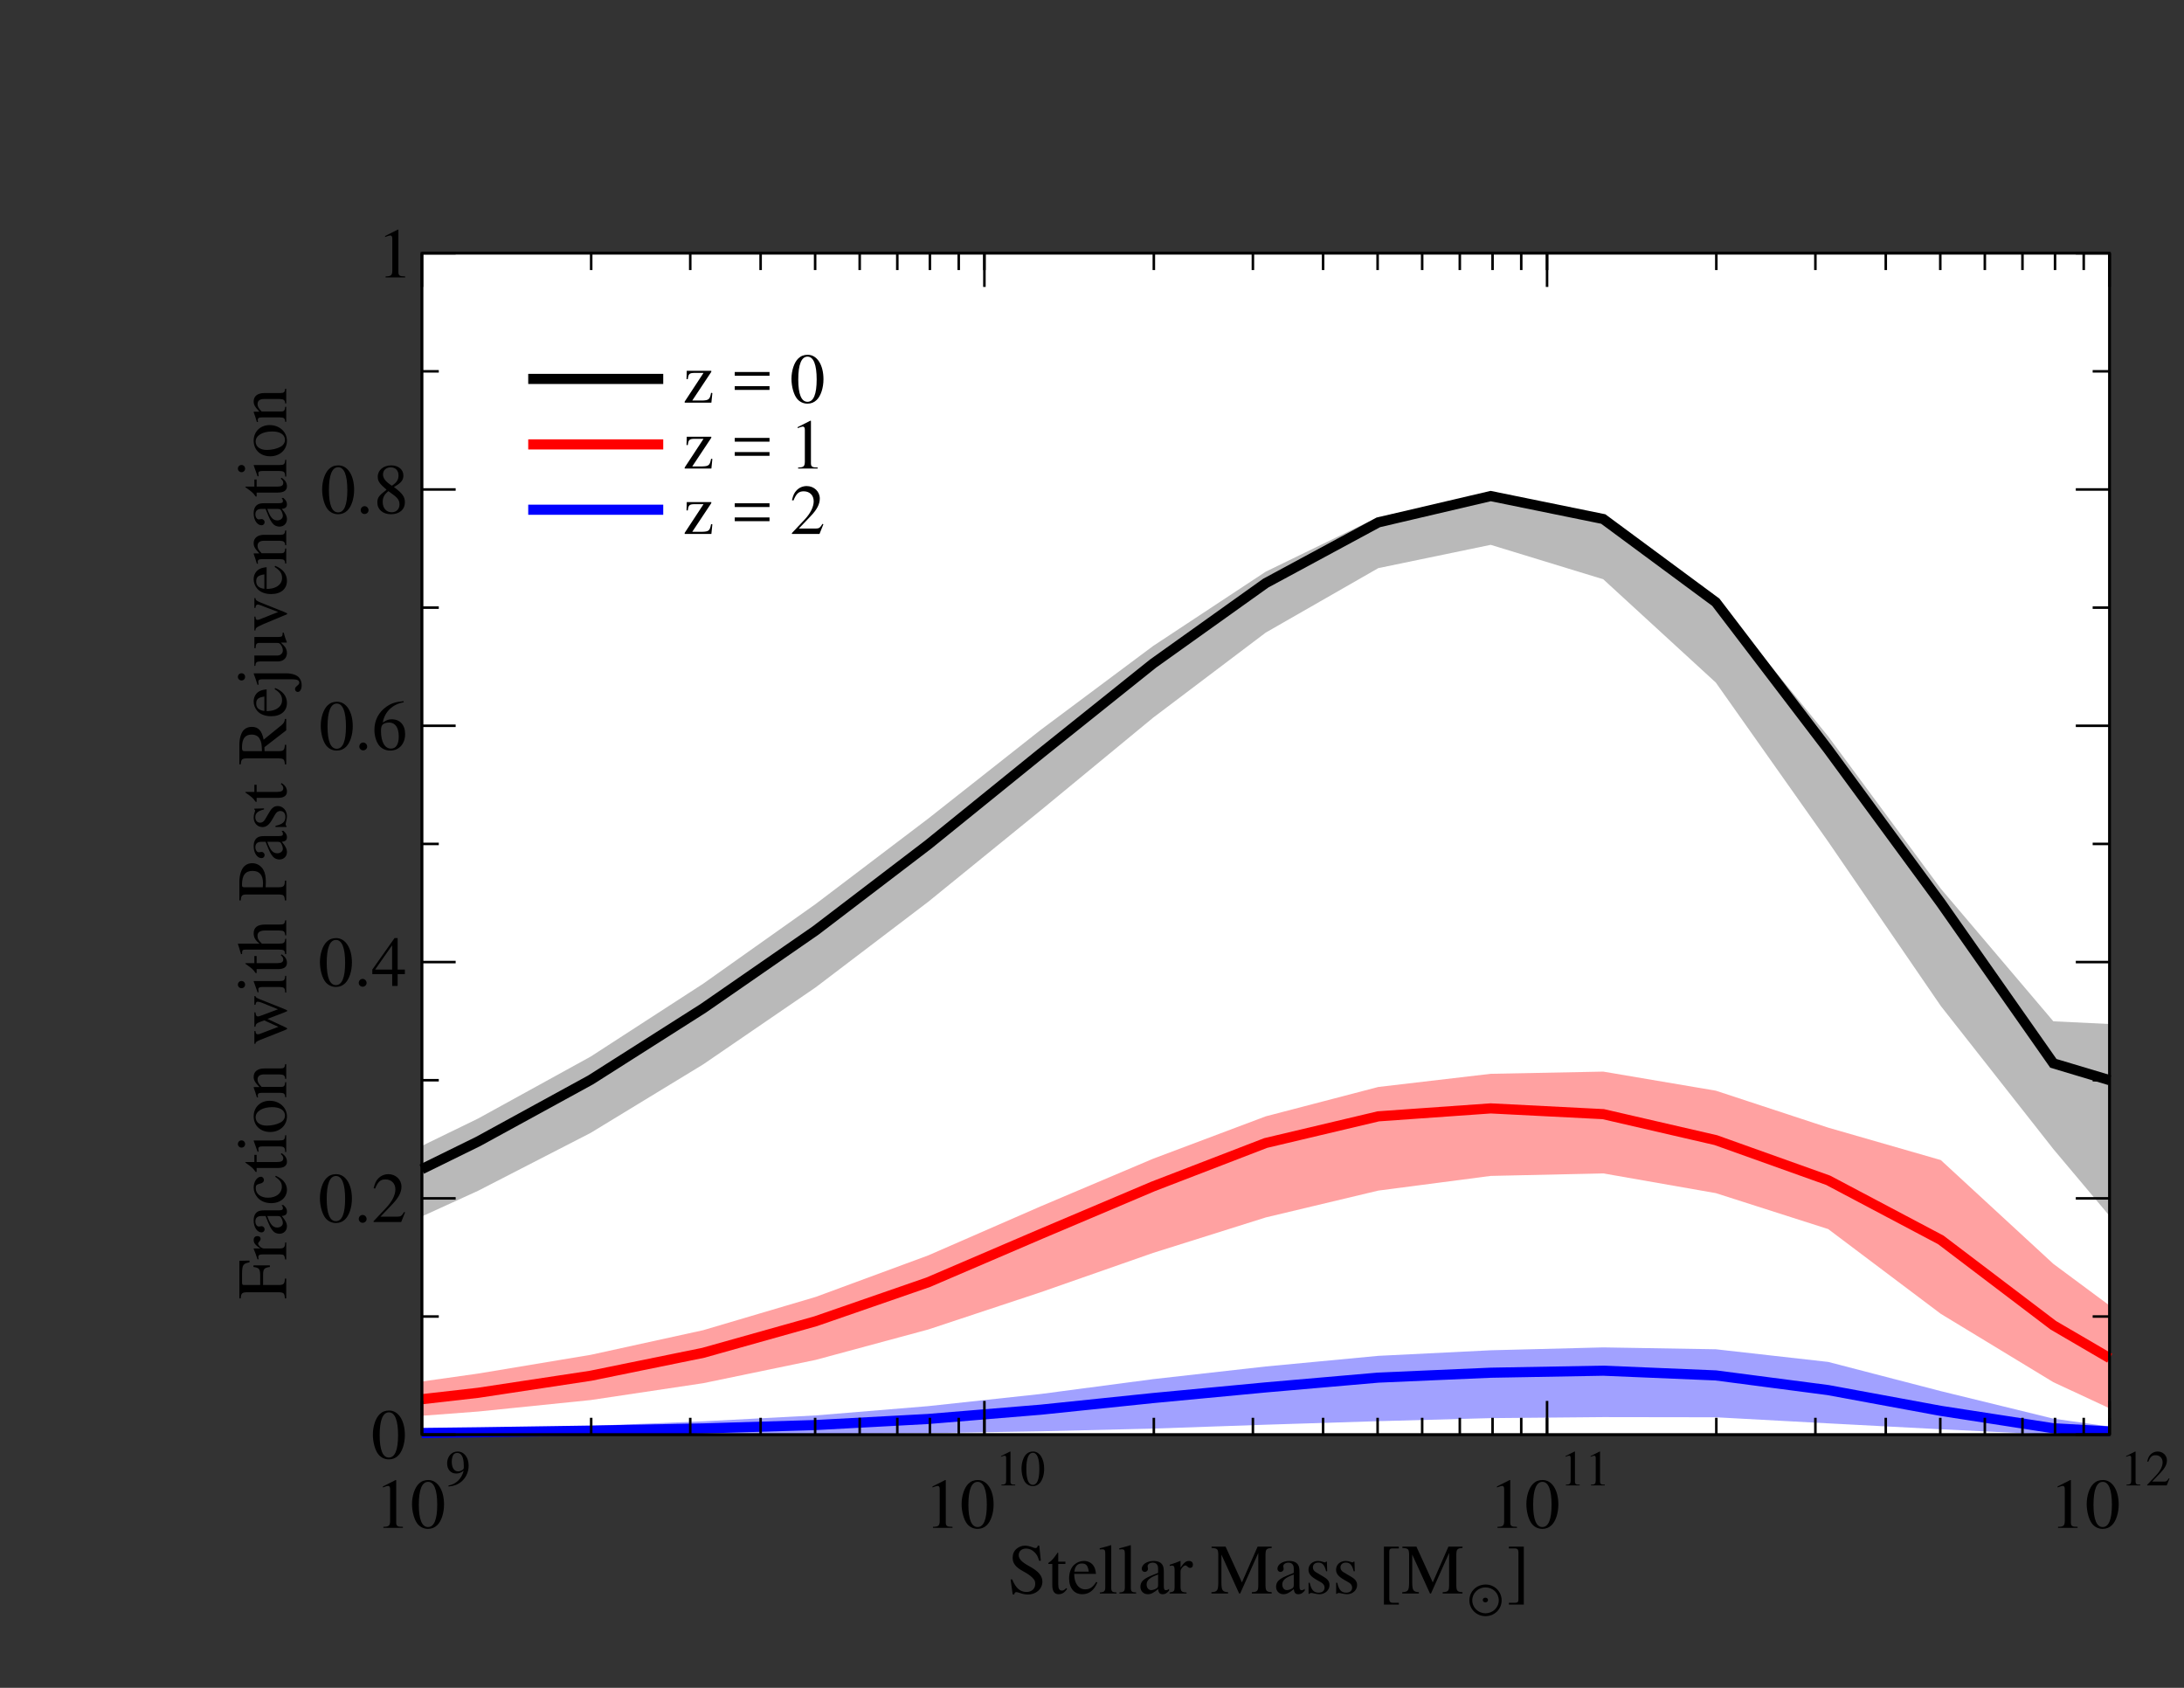 <?xml version="1.0" encoding="UTF-8"?>
<svg xmlns="http://www.w3.org/2000/svg" xmlns:xlink="http://www.w3.org/1999/xlink" width="792pt" height="612pt" viewBox="0 0 792 612" version="1.2">
<rect x="0" y="0" width="792" height="612" fill="#333333" stroke="none"/>
<g id="surface1">
<path style=" stroke:none;fill-rule:nonzero;fill:rgb(100%,100%,100%);fill-opacity:1;" d="M 153 520.199 L 765 520.199 L 765 91.801 L 153 91.801 Z M 153 520.199 "/>
<path style=" stroke:none;fill-rule:nonzero;fill:rgb(61.308%,61.308%,61.308%);fill-opacity:0.7;" d="M 153 441.066 L 173.379 431.766 L 214.199 410.773 L 255.02 385.926 L 295.781 358.02 L 336.602 326.992 L 377.422 293.82 L 418.18 260.223 L 459 229.379 L 499.82 206 L 540.578 197.555 L 581.398 210.039 L 622.219 247.492 L 662.98 305.203 L 703.801 364.754 L 744.621 416.648 L 765 440.887 L 765 371.301 L 744.621 370.32 L 703.801 322.219 L 662.98 267.016 L 622.219 217.016 L 581.398 187.578 L 540.578 179.195 L 499.82 187.453 L 459 207.285 L 418.18 234.215 L 377.422 264.629 L 336.602 296.82 L 295.781 327.785 L 255.02 356.672 L 214.199 383.113 L 173.379 405.57 L 153 415.488 "/>
<path style=" stroke:none;fill-rule:nonzero;fill:rgb(100%,47.535%,47.535%);fill-opacity:0.7;" d="M 153 513.348 L 173.379 511.816 L 214.199 507.652 L 255.02 501.535 L 295.781 493.09 L 336.602 482.07 L 377.422 468.547 L 418.18 454.289 L 459 441.438 L 499.82 431.703 L 540.578 426.379 L 581.398 425.465 L 622.219 432.621 L 662.98 445.66 L 703.801 476.383 L 744.621 501.168 L 765 510.652 L 765 473.383 L 744.621 458.266 L 703.801 420.629 L 662.98 408.879 L 622.219 395.473 L 581.398 388.559 L 540.578 389.355 L 499.82 394.129 L 459 404.777 L 418.18 420.137 L 377.422 437.395 L 336.602 455.203 L 295.781 470.262 L 255.02 482.316 L 214.199 491.254 L 173.379 498.047 L 153 500.922 "/>
<path style=" stroke:none;fill-rule:nonzero;fill:rgb(47.535%,47.535%,100%);fill-opacity:0.7;" d="M 153 520.199 L 173.379 520.199 L 214.199 520.141 L 255.02 520.078 L 295.781 519.957 L 336.602 519.648 L 377.422 518.977 L 418.18 517.996 L 459 516.59 L 499.82 515.305 L 540.578 514.203 L 581.398 513.836 L 622.219 513.895 L 662.98 516.102 L 703.801 518.242 L 744.621 520.199 L 765 520.199 L 765 517.262 L 744.621 514.387 L 703.801 504.41 L 662.98 493.824 L 622.219 489.234 L 581.398 488.559 L 540.578 489.602 L 499.82 491.621 L 459 495.477 L 418.18 500.066 L 377.422 505.449 L 336.602 509.855 L 295.781 513.223 L 255.02 515.363 L 214.199 517.02 L 173.379 518.18 L 153 518.609 "/>
<path style="fill:none;stroke-width:36.72;stroke-linecap:butt;stroke-linejoin:miter;stroke:rgb(0%,0%,0%);stroke-opacity:1;stroke-miterlimit:10;" d="M 1529.375 1880.664 L 1733.789 1981.055 L 2141.992 2204.414 L 2550.195 2463.906 L 2957.812 2746.055 L 3366.016 3057.539 L 3774.219 3388.047 L 4181.797 3714.219 L 4590 4005.547 L 4998.203 4225.859 L 5405.781 4321.328 L 5813.984 4238.086 L 6222.188 3936.367 L 6629.805 3402.109 L 7038.008 2846.406 L 7446.211 2264.414 L 7650.625 2203.203 " transform="matrix(0.1,0,0,-0.1,0,612)"/>
<path style="fill:none;stroke-width:36.72;stroke-linecap:butt;stroke-linejoin:miter;stroke:rgb(100%,0%,0%);stroke-opacity:1;stroke-miterlimit:10;" d="M 1529.375 1046.523 L 1733.789 1069.766 L 2141.992 1131.602 L 2550.195 1214.805 L 2957.812 1329.258 L 3366.016 1470.625 L 3774.219 1645.664 L 4181.797 1818.242 L 4590 1975.547 L 4998.203 2072.227 L 5405.781 2101.016 L 5813.984 2080.195 L 6222.188 1985.938 L 6629.805 1840.273 L 7038.008 1624.258 L 7446.211 1314.57 L 7650.625 1195.234 " transform="matrix(0.1,0,0,-0.1,0,612)"/>
<path style="fill:none;stroke-width:36.72;stroke-linecap:butt;stroke-linejoin:miter;stroke:rgb(0%,0%,100%);stroke-opacity:1;stroke-miterlimit:10;" d="M 1529.375 924.102 L 1733.789 926.562 L 2141.992 932.695 L 2550.195 940.625 L 2957.812 952.891 L 3366.016 974.922 L 3774.219 1008.555 L 4181.797 1050.781 L 4590 1089.375 L 4998.203 1124.844 L 5405.781 1142.617 L 5813.984 1149.961 L 6222.188 1132.812 L 6629.805 1079.57 L 7038.008 1004.297 L 7446.211 941.25 L 7650.625 929.648 " transform="matrix(0.1,0,0,-0.1,0,612)"/>
<path style="fill:none;stroke-width:9.18;stroke-linecap:butt;stroke-linejoin:miter;stroke:rgb(0%,0%,0%);stroke-opacity:1;stroke-miterlimit:10;" d="M 1530 918.008 L 7650 918.008 " transform="matrix(0.1,0,0,-0.1,0,612)"/>
<path style="fill:none;stroke-width:9.18;stroke-linecap:butt;stroke-linejoin:miter;stroke:rgb(0%,0%,0%);stroke-opacity:1;stroke-miterlimit:10;" d="M 1530 5201.992 L 7650 5201.992 " transform="matrix(0.1,0,0,-0.1,0,612)"/>
<path style="fill:none;stroke-width:9.18;stroke-linecap:butt;stroke-linejoin:miter;stroke:rgb(0%,0%,0%);stroke-opacity:1;stroke-miterlimit:10;" d="M 2143.828 918.008 L 2143.828 979.18 " transform="matrix(0.1,0,0,-0.1,0,612)"/>
<path style="fill:none;stroke-width:9.18;stroke-linecap:butt;stroke-linejoin:miter;stroke:rgb(0%,0%,0%);stroke-opacity:1;stroke-miterlimit:10;" d="M 2143.828 5201.992 L 2143.828 5140.781 " transform="matrix(0.1,0,0,-0.1,0,612)"/>
<path style="fill:none;stroke-width:9.18;stroke-linecap:butt;stroke-linejoin:miter;stroke:rgb(0%,0%,0%);stroke-opacity:1;stroke-miterlimit:10;" d="M 2503.086 918.008 L 2503.086 979.18 " transform="matrix(0.1,0,0,-0.1,0,612)"/>
<path style="fill:none;stroke-width:9.18;stroke-linecap:butt;stroke-linejoin:miter;stroke:rgb(0%,0%,0%);stroke-opacity:1;stroke-miterlimit:10;" d="M 2503.086 5201.992 L 2503.086 5140.781 " transform="matrix(0.1,0,0,-0.1,0,612)"/>
<path style="fill:none;stroke-width:9.18;stroke-linecap:butt;stroke-linejoin:miter;stroke:rgb(0%,0%,0%);stroke-opacity:1;stroke-miterlimit:10;" d="M 2758.281 918.008 L 2758.281 979.18 " transform="matrix(0.1,0,0,-0.1,0,612)"/>
<path style="fill:none;stroke-width:9.18;stroke-linecap:butt;stroke-linejoin:miter;stroke:rgb(0%,0%,0%);stroke-opacity:1;stroke-miterlimit:10;" d="M 2758.281 5201.992 L 2758.281 5140.781 " transform="matrix(0.1,0,0,-0.1,0,612)"/>
<path style="fill:none;stroke-width:9.18;stroke-linecap:butt;stroke-linejoin:miter;stroke:rgb(0%,0%,0%);stroke-opacity:1;stroke-miterlimit:10;" d="M 2955.977 918.008 L 2955.977 979.18 " transform="matrix(0.1,0,0,-0.1,0,612)"/>
<path style="fill:none;stroke-width:9.18;stroke-linecap:butt;stroke-linejoin:miter;stroke:rgb(0%,0%,0%);stroke-opacity:1;stroke-miterlimit:10;" d="M 2955.977 5201.992 L 2955.977 5140.781 " transform="matrix(0.1,0,0,-0.1,0,612)"/>
<path style="fill:none;stroke-width:9.18;stroke-linecap:butt;stroke-linejoin:miter;stroke:rgb(0%,0%,0%);stroke-opacity:1;stroke-miterlimit:10;" d="M 3117.539 918.008 L 3117.539 979.18 " transform="matrix(0.1,0,0,-0.1,0,612)"/>
<path style="fill:none;stroke-width:9.18;stroke-linecap:butt;stroke-linejoin:miter;stroke:rgb(0%,0%,0%);stroke-opacity:1;stroke-miterlimit:10;" d="M 3117.539 5201.992 L 3117.539 5140.781 " transform="matrix(0.1,0,0,-0.1,0,612)"/>
<path style="fill:none;stroke-width:9.18;stroke-linecap:butt;stroke-linejoin:miter;stroke:rgb(0%,0%,0%);stroke-opacity:1;stroke-miterlimit:10;" d="M 3253.984 918.008 L 3253.984 979.18 " transform="matrix(0.1,0,0,-0.1,0,612)"/>
<path style="fill:none;stroke-width:9.18;stroke-linecap:butt;stroke-linejoin:miter;stroke:rgb(0%,0%,0%);stroke-opacity:1;stroke-miterlimit:10;" d="M 3253.984 5201.992 L 3253.984 5140.781 " transform="matrix(0.1,0,0,-0.1,0,612)"/>
<path style="fill:none;stroke-width:9.18;stroke-linecap:butt;stroke-linejoin:miter;stroke:rgb(0%,0%,0%);stroke-opacity:1;stroke-miterlimit:10;" d="M 3372.109 918.008 L 3372.109 979.18 " transform="matrix(0.1,0,0,-0.1,0,612)"/>
<path style="fill:none;stroke-width:9.18;stroke-linecap:butt;stroke-linejoin:miter;stroke:rgb(0%,0%,0%);stroke-opacity:1;stroke-miterlimit:10;" d="M 3372.109 5201.992 L 3372.109 5140.781 " transform="matrix(0.1,0,0,-0.1,0,612)"/>
<path style="fill:none;stroke-width:9.18;stroke-linecap:butt;stroke-linejoin:miter;stroke:rgb(0%,0%,0%);stroke-opacity:1;stroke-miterlimit:10;" d="M 3476.758 918.008 L 3476.758 979.18 " transform="matrix(0.1,0,0,-0.1,0,612)"/>
<path style="fill:none;stroke-width:9.18;stroke-linecap:butt;stroke-linejoin:miter;stroke:rgb(0%,0%,0%);stroke-opacity:1;stroke-miterlimit:10;" d="M 3476.758 5201.992 L 3476.758 5140.781 " transform="matrix(0.1,0,0,-0.1,0,612)"/>
<path style="fill:none;stroke-width:9.18;stroke-linecap:butt;stroke-linejoin:miter;stroke:rgb(0%,0%,0%);stroke-opacity:1;stroke-miterlimit:10;" d="M 3569.805 918.008 L 3569.805 979.18 " transform="matrix(0.1,0,0,-0.1,0,612)"/>
<path style="fill:none;stroke-width:9.18;stroke-linecap:butt;stroke-linejoin:miter;stroke:rgb(0%,0%,0%);stroke-opacity:1;stroke-miterlimit:10;" d="M 3569.805 5201.992 L 3569.805 5140.781 " transform="matrix(0.1,0,0,-0.1,0,612)"/>
<path style="fill:none;stroke-width:9.18;stroke-linecap:butt;stroke-linejoin:miter;stroke:rgb(0%,0%,0%);stroke-opacity:1;stroke-miterlimit:10;" d="M 4184.258 918.008 L 4184.258 979.18 " transform="matrix(0.1,0,0,-0.1,0,612)"/>
<path style="fill:none;stroke-width:9.18;stroke-linecap:butt;stroke-linejoin:miter;stroke:rgb(0%,0%,0%);stroke-opacity:1;stroke-miterlimit:10;" d="M 4184.258 5201.992 L 4184.258 5140.781 " transform="matrix(0.1,0,0,-0.1,0,612)"/>
<path style="fill:none;stroke-width:9.18;stroke-linecap:butt;stroke-linejoin:miter;stroke:rgb(0%,0%,0%);stroke-opacity:1;stroke-miterlimit:10;" d="M 4543.477 918.008 L 4543.477 979.18 " transform="matrix(0.1,0,0,-0.1,0,612)"/>
<path style="fill:none;stroke-width:9.18;stroke-linecap:butt;stroke-linejoin:miter;stroke:rgb(0%,0%,0%);stroke-opacity:1;stroke-miterlimit:10;" d="M 4543.477 5201.992 L 4543.477 5140.781 " transform="matrix(0.1,0,0,-0.1,0,612)"/>
<path style="fill:none;stroke-width:9.18;stroke-linecap:butt;stroke-linejoin:miter;stroke:rgb(0%,0%,0%);stroke-opacity:1;stroke-miterlimit:10;" d="M 4798.086 918.008 L 4798.086 979.18 " transform="matrix(0.1,0,0,-0.1,0,612)"/>
<path style="fill:none;stroke-width:9.18;stroke-linecap:butt;stroke-linejoin:miter;stroke:rgb(0%,0%,0%);stroke-opacity:1;stroke-miterlimit:10;" d="M 4798.086 5201.992 L 4798.086 5140.781 " transform="matrix(0.1,0,0,-0.1,0,612)"/>
<path style="fill:none;stroke-width:9.18;stroke-linecap:butt;stroke-linejoin:miter;stroke:rgb(0%,0%,0%);stroke-opacity:1;stroke-miterlimit:10;" d="M 4995.742 918.008 L 4995.742 979.18 " transform="matrix(0.1,0,0,-0.1,0,612)"/>
<path style="fill:none;stroke-width:9.18;stroke-linecap:butt;stroke-linejoin:miter;stroke:rgb(0%,0%,0%);stroke-opacity:1;stroke-miterlimit:10;" d="M 4995.742 5201.992 L 4995.742 5140.781 " transform="matrix(0.1,0,0,-0.1,0,612)"/>
<path style="fill:none;stroke-width:9.18;stroke-linecap:butt;stroke-linejoin:miter;stroke:rgb(0%,0%,0%);stroke-opacity:1;stroke-miterlimit:10;" d="M 5157.305 918.008 L 5157.305 979.18 " transform="matrix(0.1,0,0,-0.1,0,612)"/>
<path style="fill:none;stroke-width:9.18;stroke-linecap:butt;stroke-linejoin:miter;stroke:rgb(0%,0%,0%);stroke-opacity:1;stroke-miterlimit:10;" d="M 5157.305 5201.992 L 5157.305 5140.781 " transform="matrix(0.1,0,0,-0.1,0,612)"/>
<path style="fill:none;stroke-width:9.18;stroke-linecap:butt;stroke-linejoin:miter;stroke:rgb(0%,0%,0%);stroke-opacity:1;stroke-miterlimit:10;" d="M 5293.789 918.008 L 5293.789 979.18 " transform="matrix(0.1,0,0,-0.1,0,612)"/>
<path style="fill:none;stroke-width:9.18;stroke-linecap:butt;stroke-linejoin:miter;stroke:rgb(0%,0%,0%);stroke-opacity:1;stroke-miterlimit:10;" d="M 5293.789 5201.992 L 5293.789 5140.781 " transform="matrix(0.1,0,0,-0.1,0,612)"/>
<path style="fill:none;stroke-width:9.18;stroke-linecap:butt;stroke-linejoin:miter;stroke:rgb(0%,0%,0%);stroke-opacity:1;stroke-miterlimit:10;" d="M 5412.539 918.008 L 5412.539 979.18 " transform="matrix(0.1,0,0,-0.1,0,612)"/>
<path style="fill:none;stroke-width:9.18;stroke-linecap:butt;stroke-linejoin:miter;stroke:rgb(0%,0%,0%);stroke-opacity:1;stroke-miterlimit:10;" d="M 5412.539 5201.992 L 5412.539 5140.781 " transform="matrix(0.1,0,0,-0.1,0,612)"/>
<path style="fill:none;stroke-width:9.18;stroke-linecap:butt;stroke-linejoin:miter;stroke:rgb(0%,0%,0%);stroke-opacity:1;stroke-miterlimit:10;" d="M 5516.562 918.008 L 5516.562 979.18 " transform="matrix(0.1,0,0,-0.1,0,612)"/>
<path style="fill:none;stroke-width:9.18;stroke-linecap:butt;stroke-linejoin:miter;stroke:rgb(0%,0%,0%);stroke-opacity:1;stroke-miterlimit:10;" d="M 5516.562 5201.992 L 5516.562 5140.781 " transform="matrix(0.1,0,0,-0.1,0,612)"/>
<path style="fill:none;stroke-width:9.18;stroke-linecap:butt;stroke-linejoin:miter;stroke:rgb(0%,0%,0%);stroke-opacity:1;stroke-miterlimit:10;" d="M 5610.195 918.008 L 5610.195 979.18 " transform="matrix(0.1,0,0,-0.1,0,612)"/>
<path style="fill:none;stroke-width:9.18;stroke-linecap:butt;stroke-linejoin:miter;stroke:rgb(0%,0%,0%);stroke-opacity:1;stroke-miterlimit:10;" d="M 5610.195 5201.992 L 5610.195 5140.781 " transform="matrix(0.1,0,0,-0.1,0,612)"/>
<path style="fill:none;stroke-width:9.18;stroke-linecap:butt;stroke-linejoin:miter;stroke:rgb(0%,0%,0%);stroke-opacity:1;stroke-miterlimit:10;" d="M 6224.023 918.008 L 6224.023 979.18 " transform="matrix(0.1,0,0,-0.1,0,612)"/>
<path style="fill:none;stroke-width:9.18;stroke-linecap:butt;stroke-linejoin:miter;stroke:rgb(0%,0%,0%);stroke-opacity:1;stroke-miterlimit:10;" d="M 6224.023 5201.992 L 6224.023 5140.781 " transform="matrix(0.1,0,0,-0.1,0,612)"/>
<path style="fill:none;stroke-width:9.18;stroke-linecap:butt;stroke-linejoin:miter;stroke:rgb(0%,0%,0%);stroke-opacity:1;stroke-miterlimit:10;" d="M 6583.281 918.008 L 6583.281 979.18 " transform="matrix(0.1,0,0,-0.1,0,612)"/>
<path style="fill:none;stroke-width:9.18;stroke-linecap:butt;stroke-linejoin:miter;stroke:rgb(0%,0%,0%);stroke-opacity:1;stroke-miterlimit:10;" d="M 6583.281 5201.992 L 6583.281 5140.781 " transform="matrix(0.1,0,0,-0.1,0,612)"/>
<path style="fill:none;stroke-width:9.18;stroke-linecap:butt;stroke-linejoin:miter;stroke:rgb(0%,0%,0%);stroke-opacity:1;stroke-miterlimit:10;" d="M 6838.477 918.008 L 6838.477 979.18 " transform="matrix(0.1,0,0,-0.1,0,612)"/>
<path style="fill:none;stroke-width:9.18;stroke-linecap:butt;stroke-linejoin:miter;stroke:rgb(0%,0%,0%);stroke-opacity:1;stroke-miterlimit:10;" d="M 6838.477 5201.992 L 6838.477 5140.781 " transform="matrix(0.1,0,0,-0.1,0,612)"/>
<path style="fill:none;stroke-width:9.18;stroke-linecap:butt;stroke-linejoin:miter;stroke:rgb(0%,0%,0%);stroke-opacity:1;stroke-miterlimit:10;" d="M 7036.172 918.008 L 7036.172 979.18 " transform="matrix(0.1,0,0,-0.1,0,612)"/>
<path style="fill:none;stroke-width:9.18;stroke-linecap:butt;stroke-linejoin:miter;stroke:rgb(0%,0%,0%);stroke-opacity:1;stroke-miterlimit:10;" d="M 7036.172 5201.992 L 7036.172 5140.781 " transform="matrix(0.1,0,0,-0.1,0,612)"/>
<path style="fill:none;stroke-width:9.18;stroke-linecap:butt;stroke-linejoin:miter;stroke:rgb(0%,0%,0%);stroke-opacity:1;stroke-miterlimit:10;" d="M 7197.734 918.008 L 7197.734 979.18 " transform="matrix(0.1,0,0,-0.1,0,612)"/>
<path style="fill:none;stroke-width:9.18;stroke-linecap:butt;stroke-linejoin:miter;stroke:rgb(0%,0%,0%);stroke-opacity:1;stroke-miterlimit:10;" d="M 7197.734 5201.992 L 7197.734 5140.781 " transform="matrix(0.1,0,0,-0.1,0,612)"/>
<path style="fill:none;stroke-width:9.18;stroke-linecap:butt;stroke-linejoin:miter;stroke:rgb(0%,0%,0%);stroke-opacity:1;stroke-miterlimit:10;" d="M 7334.219 918.008 L 7334.219 979.18 " transform="matrix(0.1,0,0,-0.1,0,612)"/>
<path style="fill:none;stroke-width:9.18;stroke-linecap:butt;stroke-linejoin:miter;stroke:rgb(0%,0%,0%);stroke-opacity:1;stroke-miterlimit:10;" d="M 7334.219 5201.992 L 7334.219 5140.781 " transform="matrix(0.1,0,0,-0.1,0,612)"/>
<path style="fill:none;stroke-width:9.18;stroke-linecap:butt;stroke-linejoin:miter;stroke:rgb(0%,0%,0%);stroke-opacity:1;stroke-miterlimit:10;" d="M 7452.305 918.008 L 7452.305 979.18 " transform="matrix(0.1,0,0,-0.1,0,612)"/>
<path style="fill:none;stroke-width:9.18;stroke-linecap:butt;stroke-linejoin:miter;stroke:rgb(0%,0%,0%);stroke-opacity:1;stroke-miterlimit:10;" d="M 7452.305 5201.992 L 7452.305 5140.781 " transform="matrix(0.1,0,0,-0.1,0,612)"/>
<path style="fill:none;stroke-width:9.18;stroke-linecap:butt;stroke-linejoin:miter;stroke:rgb(0%,0%,0%);stroke-opacity:1;stroke-miterlimit:10;" d="M 7556.367 918.008 L 7556.367 979.18 " transform="matrix(0.1,0,0,-0.1,0,612)"/>
<path style="fill:none;stroke-width:9.18;stroke-linecap:butt;stroke-linejoin:miter;stroke:rgb(0%,0%,0%);stroke-opacity:1;stroke-miterlimit:10;" d="M 7556.367 5201.992 L 7556.367 5140.781 " transform="matrix(0.1,0,0,-0.1,0,612)"/>
<path style="fill:none;stroke-width:9.18;stroke-linecap:butt;stroke-linejoin:miter;stroke:rgb(0%,0%,0%);stroke-opacity:1;stroke-miterlimit:10;" d="M 7650 918.008 L 7650 979.18 " transform="matrix(0.1,0,0,-0.1,0,612)"/>
<path style="fill:none;stroke-width:9.18;stroke-linecap:butt;stroke-linejoin:miter;stroke:rgb(0%,0%,0%);stroke-opacity:1;stroke-miterlimit:10;" d="M 7650 5201.992 L 7650 5140.781 " transform="matrix(0.1,0,0,-0.1,0,612)"/>
<path style="fill:none;stroke-width:9.18;stroke-linecap:butt;stroke-linejoin:miter;stroke:rgb(0%,0%,0%);stroke-opacity:1;stroke-miterlimit:10;" d="M 1530 918.008 L 1530 1040.391 " transform="matrix(0.1,0,0,-0.1,0,612)"/>
<path style="fill:none;stroke-width:9.18;stroke-linecap:butt;stroke-linejoin:miter;stroke:rgb(0%,0%,0%);stroke-opacity:1;stroke-miterlimit:10;" d="M 1530 5201.992 L 1530 5079.609 " transform="matrix(0.1,0,0,-0.1,0,612)"/>
<path style="fill:none;stroke-width:9.18;stroke-linecap:butt;stroke-linejoin:miter;stroke:rgb(0%,0%,0%);stroke-opacity:1;stroke-miterlimit:10;" d="M 3569.805 918.008 L 3569.805 1040.391 " transform="matrix(0.1,0,0,-0.1,0,612)"/>
<path style="fill:none;stroke-width:9.18;stroke-linecap:butt;stroke-linejoin:miter;stroke:rgb(0%,0%,0%);stroke-opacity:1;stroke-miterlimit:10;" d="M 3569.805 5201.992 L 3569.805 5079.609 " transform="matrix(0.1,0,0,-0.1,0,612)"/>
<path style="fill:none;stroke-width:9.18;stroke-linecap:butt;stroke-linejoin:miter;stroke:rgb(0%,0%,0%);stroke-opacity:1;stroke-miterlimit:10;" d="M 5610.195 918.008 L 5610.195 1040.391 " transform="matrix(0.1,0,0,-0.1,0,612)"/>
<path style="fill:none;stroke-width:9.18;stroke-linecap:butt;stroke-linejoin:miter;stroke:rgb(0%,0%,0%);stroke-opacity:1;stroke-miterlimit:10;" d="M 5610.195 5201.992 L 5610.195 5079.609 " transform="matrix(0.1,0,0,-0.1,0,612)"/>
<path style="fill:none;stroke-width:9.18;stroke-linecap:butt;stroke-linejoin:miter;stroke:rgb(0%,0%,0%);stroke-opacity:1;stroke-miterlimit:10;" d="M 7650 918.008 L 7650 1040.391 " transform="matrix(0.1,0,0,-0.1,0,612)"/>
<path style="fill:none;stroke-width:9.18;stroke-linecap:butt;stroke-linejoin:miter;stroke:rgb(0%,0%,0%);stroke-opacity:1;stroke-miterlimit:10;" d="M 7650 5201.992 L 7650 5079.609 " transform="matrix(0.1,0,0,-0.1,0,612)"/>
<path style=" stroke:none;fill-rule:nonzero;fill:rgb(0%,0%,0%);fill-opacity:1;" d="M 139.031 554 L 146.117 554 L 146.117 553.617 C 144.141 553.617 143.703 553.332 143.676 552.102 L 143.676 536.695 L 143.473 536.645 L 138.852 538.98 L 138.852 539.34 C 139.852 538.953 140.469 538.773 140.699 538.773 C 141.238 538.773 141.469 539.16 141.469 539.98 L 141.469 551.613 C 141.418 553.23 140.98 553.59 139.031 553.617 L 139.031 554 "/>
<path style=" stroke:none;fill-rule:nonzero;fill:rgb(0%,0%,0%);fill-opacity:1;" d="M 155.32 536.645 C 153.91 536.645 152.832 537.055 151.883 537.98 C 150.391 539.418 149.414 542.367 149.414 545.375 C 149.414 548.195 150.266 551.176 151.469 552.613 C 152.422 553.742 153.73 554.359 155.219 554.359 C 156.527 554.359 157.633 553.922 158.555 553.023 C 160.047 551.613 161.023 548.633 161.023 545.527 C 161.023 540.266 158.684 536.645 155.32 536.645 Z M 155.242 537.312 C 157.402 537.312 158.555 540.211 158.555 545.578 C 158.555 550.945 157.426 553.691 155.219 553.691 C 153.012 553.691 151.883 550.945 151.883 545.605 C 151.883 540.137 153.035 537.312 155.242 537.312 "/>
<path style=" stroke:none;fill-rule:nonzero;fill:rgb(0%,0%,0%);fill-opacity:1;" d="M 162.672 539 C 164.711 538.766 165.711 538.418 166.945 537.527 C 168.84 536.145 169.945 533.891 169.945 531.434 C 169.945 528.434 168.293 526.305 165.93 526.305 C 163.766 526.305 162.145 528.141 162.145 530.598 C 162.145 532.816 163.453 534.289 165.418 534.289 C 166.418 534.289 167.184 534 168.148 533.254 C 167.402 536.219 165.383 538.164 162.617 538.637 Z M 168.184 532.145 C 168.184 532.508 168.109 532.672 167.91 532.836 C 167.402 533.254 166.727 533.508 166.074 533.508 C 164.691 533.508 163.82 532.145 163.82 529.98 C 163.82 528.945 164.109 527.852 164.492 527.379 C 164.801 527.016 165.254 526.816 165.781 526.816 C 167.367 526.816 168.184 528.379 168.184 531.434 L 168.184 532.145 "/>
<path style=" stroke:none;fill-rule:nonzero;fill:rgb(0%,0%,0%);fill-opacity:1;" d="M 338.328 554 L 345.414 554 L 345.414 553.617 C 343.438 553.617 343.004 553.332 342.977 552.102 L 342.977 536.695 L 342.773 536.645 L 338.148 538.98 L 338.148 539.34 C 339.152 538.953 339.766 538.773 339.996 538.773 C 340.539 538.773 340.77 539.16 340.77 539.98 L 340.77 551.613 C 340.719 553.23 340.281 553.59 338.328 553.617 L 338.328 554 "/>
<path style=" stroke:none;fill-rule:nonzero;fill:rgb(0%,0%,0%);fill-opacity:1;" d="M 354.621 536.645 C 353.211 536.645 352.133 537.055 351.18 537.98 C 349.691 539.418 348.715 542.367 348.715 545.375 C 348.715 548.195 349.562 551.176 350.77 552.613 C 351.719 553.742 353.031 554.359 354.52 554.359 C 355.828 554.359 356.934 553.922 357.855 553.023 C 359.344 551.613 360.32 548.633 360.32 545.527 C 360.32 540.266 357.984 536.645 354.621 536.645 Z M 354.543 537.312 C 356.703 537.312 357.855 540.211 357.855 545.578 C 357.855 550.945 356.727 553.691 354.52 553.691 C 352.312 553.691 351.18 550.945 351.18 545.605 C 351.18 540.137 352.336 537.312 354.543 537.312 "/>
<path style=" stroke:none;fill-rule:nonzero;fill:rgb(0%,0%,0%);fill-opacity:1;" d="M 363.145 538.602 L 368.164 538.602 L 368.164 538.328 C 366.766 538.328 366.457 538.125 366.438 537.254 L 366.438 526.344 L 366.293 526.305 L 363.02 527.961 L 363.02 528.215 C 363.727 527.941 364.164 527.816 364.328 527.816 C 364.711 527.816 364.871 528.09 364.871 528.672 L 364.871 536.91 C 364.84 538.055 364.527 538.309 363.145 538.328 L 363.145 538.602 "/>
<path style=" stroke:none;fill-rule:nonzero;fill:rgb(0%,0%,0%);fill-opacity:1;" d="M 374.617 526.305 C 373.617 526.305 372.855 526.598 372.184 527.25 C 371.129 528.27 370.438 530.359 370.438 532.488 C 370.438 534.492 371.035 536.602 371.891 537.617 C 372.562 538.418 373.492 538.855 374.547 538.855 C 375.473 538.855 376.258 538.547 376.91 537.91 C 377.965 536.91 378.656 534.797 378.656 532.598 C 378.656 528.871 377.004 526.305 374.617 526.305 Z M 374.562 526.777 C 376.094 526.777 376.91 528.836 376.91 532.633 C 376.91 536.438 376.109 538.383 374.547 538.383 C 372.984 538.383 372.184 536.438 372.184 532.652 C 372.184 528.781 373 526.777 374.562 526.777 "/>
<path style=" stroke:none;fill-rule:nonzero;fill:rgb(0%,0%,0%);fill-opacity:1;" d="M 543.031 554 L 550.117 554 L 550.117 553.617 C 548.141 553.617 547.703 553.332 547.676 552.102 L 547.676 536.695 L 547.473 536.645 L 542.852 538.98 L 542.852 539.34 C 543.852 538.953 544.469 538.773 544.699 538.773 C 545.238 538.773 545.469 539.16 545.469 539.98 L 545.469 551.613 C 545.418 553.23 544.98 553.59 543.031 553.617 L 543.031 554 "/>
<path style=" stroke:none;fill-rule:nonzero;fill:rgb(0%,0%,0%);fill-opacity:1;" d="M 559.422 536.645 C 558.008 536.645 556.93 537.055 555.98 537.98 C 554.492 539.418 553.516 542.367 553.516 545.375 C 553.516 548.195 554.363 551.176 555.57 552.613 C 556.52 553.742 557.828 554.359 559.32 554.359 C 560.629 554.359 561.734 553.922 562.656 553.023 C 564.145 551.613 565.121 548.633 565.121 545.527 C 565.121 540.266 562.785 536.645 559.422 536.645 Z M 559.344 537.312 C 561.504 537.312 562.656 540.211 562.656 545.578 C 562.656 550.945 561.527 553.691 559.32 553.691 C 557.109 553.691 555.98 550.945 555.98 545.605 C 555.98 540.137 557.137 537.312 559.344 537.312 "/>
<path style=" stroke:none;fill-rule:nonzero;fill:rgb(0%,0%,0%);fill-opacity:1;" d="M 567.844 538.602 L 572.867 538.602 L 572.867 538.328 C 571.465 538.328 571.156 538.125 571.137 537.254 L 571.137 526.344 L 570.992 526.305 L 567.719 527.961 L 567.719 528.215 C 568.43 527.941 568.863 527.816 569.027 527.816 C 569.41 527.816 569.574 528.09 569.574 528.672 L 569.574 536.91 C 569.539 538.055 569.227 538.309 567.844 538.328 L 567.844 538.602 "/>
<path style=" stroke:none;fill-rule:nonzero;fill:rgb(0%,0%,0%);fill-opacity:1;" d="M 576.945 538.602 L 581.965 538.602 L 581.965 538.328 C 580.566 538.328 580.258 538.125 580.238 537.254 L 580.238 526.344 L 580.094 526.305 L 576.82 527.961 L 576.82 528.215 C 577.527 527.941 577.965 527.816 578.129 527.816 C 578.508 527.816 578.672 528.09 578.672 528.672 L 578.672 536.91 C 578.637 538.055 578.328 538.309 576.945 538.328 L 576.945 538.602 "/>
<path style=" stroke:none;fill-rule:nonzero;fill:rgb(0%,0%,0%);fill-opacity:1;" d="M 746.328 554 L 753.414 554 L 753.414 553.617 C 751.438 553.617 751.004 553.332 750.977 552.102 L 750.977 536.695 L 750.773 536.645 L 746.148 538.98 L 746.148 539.34 C 747.152 538.953 747.766 538.773 747.996 538.773 C 748.539 538.773 748.77 539.16 748.77 539.98 L 748.77 551.613 C 748.719 553.23 748.281 553.59 746.328 553.617 L 746.328 554 "/>
<path style=" stroke:none;fill-rule:nonzero;fill:rgb(0%,0%,0%);fill-opacity:1;" d="M 762.621 536.645 C 761.211 536.645 760.133 537.055 759.18 537.98 C 757.691 539.418 756.715 542.367 756.715 545.375 C 756.715 548.195 757.562 551.176 758.77 552.613 C 759.719 553.742 761.031 554.359 762.52 554.359 C 763.828 554.359 764.934 553.922 765.855 553.023 C 767.344 551.613 768.32 548.633 768.32 545.527 C 768.32 540.266 765.984 536.645 762.621 536.645 Z M 762.543 537.312 C 764.703 537.312 765.855 540.211 765.855 545.578 C 765.855 550.945 764.727 553.691 762.52 553.691 C 760.312 553.691 759.18 550.945 759.18 545.605 C 759.18 540.137 760.336 537.312 762.543 537.312 "/>
<path style=" stroke:none;fill-rule:nonzero;fill:rgb(0%,0%,0%);fill-opacity:1;" d="M 771.145 538.602 L 776.164 538.602 L 776.164 538.328 C 774.766 538.328 774.457 538.125 774.438 537.254 L 774.438 526.344 L 774.293 526.305 L 771.02 527.961 L 771.02 528.215 C 771.727 527.941 772.164 527.816 772.328 527.816 C 772.711 527.816 772.871 528.09 772.871 528.672 L 772.871 536.91 C 772.84 538.055 772.527 538.309 771.145 538.328 L 771.145 538.602 "/>
<path style=" stroke:none;fill-rule:nonzero;fill:rgb(0%,0%,0%);fill-opacity:1;" d="M 786.738 536.109 L 786.504 536.016 C 785.828 537.07 785.629 537.199 784.773 537.219 L 780.43 537.219 L 783.484 534.016 C 785.102 532.324 785.812 530.945 785.812 529.508 C 785.812 527.707 784.34 526.305 782.445 526.305 C 781.445 526.305 780.5 526.707 779.828 527.434 C 779.246 528.051 778.973 528.633 778.664 529.926 L 779.047 530.016 C 779.773 528.234 780.41 527.652 781.684 527.652 C 783.227 527.652 784.246 528.688 784.246 530.215 C 784.246 531.652 783.41 533.328 781.883 534.945 L 778.645 538.383 L 778.645 538.602 L 785.738 538.602 L 786.738 536.109 "/>
<path style=" stroke:none;fill-rule:nonzero;fill:rgb(0%,0%,0%);fill-opacity:1;" d="M 376.879 560.445 L 376.34 560.445 C 376.234 561.035 375.953 561.316 375.516 561.316 C 375.258 561.316 374.824 561.215 374.387 561.008 C 373.438 560.648 372.484 560.445 371.641 560.445 C 370.562 560.445 369.43 560.879 368.586 561.625 C 367.684 562.422 367.223 563.5 367.223 564.836 C 367.223 566.887 368.352 568.328 371.227 569.84 C 373.078 570.844 374.414 571.867 375.055 572.844 C 375.285 573.18 375.414 573.719 375.414 574.359 C 375.414 576.055 374.129 577.234 372.254 577.234 C 369.945 577.234 368.352 575.824 367.07 572.691 L 366.477 572.691 L 367.246 578.133 L 367.812 578.133 C 367.84 577.645 368.148 577.285 368.531 577.285 C 368.812 577.285 369.254 577.391 369.738 577.57 C 370.715 577.953 371.766 578.16 372.77 578.16 C 375.746 578.16 378.008 576.133 378.008 573.484 C 378.008 571.383 376.594 569.711 373.203 567.863 C 370.508 566.398 369.43 565.27 369.43 563.859 C 369.43 562.445 370.508 561.496 372.102 561.496 C 373.258 561.496 374.336 561.984 375.234 562.91 C 376.031 563.73 376.391 564.398 376.801 565.914 L 377.441 565.914 L 376.879 560.445 "/>
<path style=" stroke:none;fill-rule:nonzero;fill:rgb(0%,0%,0%);fill-opacity:1;" d="M 386.352 566.246 L 383.758 566.246 L 383.758 563.27 C 383.758 563.012 383.703 562.934 383.578 562.934 C 382.09 565.09 381.316 565.965 380.574 566.398 C 380.289 566.578 380.137 566.734 380.137 566.887 C 380.137 566.965 380.164 567.016 380.238 567.066 L 381.602 567.066 L 381.602 574.797 C 381.602 576.953 382.371 578.055 383.883 578.055 C 385.145 578.055 386.117 577.441 386.965 576.105 L 386.633 575.824 C 386.066 576.492 385.656 576.723 385.094 576.723 C 384.141 576.723 383.758 576.027 383.758 574.41 L 383.758 567.066 L 386.352 567.066 L 386.352 566.246 "/>
<path style=" stroke:none;fill-rule:nonzero;fill:rgb(0%,0%,0%);fill-opacity:1;" d="M 397.531 573.59 C 396.297 575.539 395.191 576.285 393.551 576.285 C 392.086 576.285 390.984 575.539 390.238 574.078 C 389.773 573.102 389.594 572.281 389.543 570.688 L 397.453 570.688 C 397.246 569.02 396.992 568.273 396.348 567.453 C 395.578 566.527 394.398 565.988 393.062 565.988 C 391.777 565.988 390.57 566.453 389.594 567.324 C 388.391 568.375 387.695 570.199 387.695 572.305 C 387.695 575.848 389.543 578.055 392.496 578.055 C 394.965 578.055 396.863 576.543 397.941 573.77 Z M 389.594 569.867 C 389.879 567.836 390.754 566.914 392.316 566.914 C 393.883 566.914 394.5 567.633 394.832 569.867 L 389.594 569.867 "/>
<path style=" stroke:none;fill-rule:nonzero;fill:rgb(0%,0%,0%);fill-opacity:1;" d="M 398.84 577.801 L 404.898 577.801 L 404.898 577.414 C 403.281 577.336 402.996 577.082 402.973 575.645 L 402.973 560.316 L 402.871 560.266 C 401.535 560.699 400.559 560.957 398.789 561.395 L 398.789 561.805 L 398.941 561.805 C 399.227 561.781 399.531 561.754 399.738 561.754 C 400.559 561.754 400.816 562.113 400.816 563.32 L 400.816 575.566 C 400.789 576.953 400.43 577.312 398.84 577.414 L 398.84 577.801 "/>
<path style=" stroke:none;fill-rule:nonzero;fill:rgb(0%,0%,0%);fill-opacity:1;" d="M 405.938 577.801 L 411.996 577.801 L 411.996 577.414 C 410.383 577.336 410.098 577.082 410.074 575.645 L 410.074 560.316 L 409.969 560.266 C 408.633 560.699 407.66 560.957 405.887 561.395 L 405.887 561.805 L 406.043 561.805 C 406.324 561.781 406.633 561.754 406.84 561.754 C 407.66 561.754 407.914 562.113 407.914 563.32 L 407.914 575.566 C 407.891 576.953 407.531 577.312 405.938 577.414 L 405.938 577.801 "/>
<path style=" stroke:none;fill-rule:nonzero;fill:rgb(0%,0%,0%);fill-opacity:1;" d="M 423.949 576.105 C 423.512 576.465 423.203 576.594 422.82 576.594 C 422.227 576.594 422.047 576.234 422.047 575.105 L 422.047 570.098 C 422.047 568.762 421.922 568.016 421.535 567.402 C 420.969 566.477 419.867 565.988 418.352 565.988 C 415.938 565.988 414.039 567.246 414.039 568.867 C 414.039 569.457 414.523 569.969 415.141 569.969 C 415.758 569.969 416.297 569.457 416.297 568.891 C 416.297 568.789 416.273 568.66 416.246 568.48 C 416.195 568.25 416.168 568.043 416.168 567.863 C 416.168 567.172 416.992 566.605 418.016 566.605 C 419.273 566.605 419.969 567.352 419.969 568.738 L 419.969 570.305 C 416.016 571.895 415.578 572.102 414.477 573.078 C 413.91 573.59 413.551 574.461 413.551 575.309 C 413.551 576.926 414.68 578.055 416.246 578.055 C 417.375 578.055 418.43 577.516 419.992 576.184 C 420.121 577.543 420.586 578.055 421.637 578.055 C 422.512 578.055 423.051 577.75 423.949 576.773 Z M 419.969 574.641 C 419.969 575.414 419.84 575.695 419.301 576.004 C 418.66 576.363 417.965 576.566 417.426 576.566 C 416.527 576.566 415.809 575.695 415.809 574.59 L 415.809 574.488 C 415.836 572.945 416.965 571.973 419.969 570.918 L 419.969 574.641 "/>
<path style=" stroke:none;fill-rule:nonzero;fill:rgb(0%,0%,0%);fill-opacity:1;" d="M 424.129 577.801 L 430.289 577.801 L 430.289 577.414 C 428.57 577.363 428.16 577.004 428.109 575.488 L 428.109 569.711 C 428.109 568.891 429.188 567.609 429.906 567.609 C 430.059 567.609 430.289 567.734 430.574 567.992 C 430.984 568.375 431.266 568.508 431.602 568.508 C 432.215 568.508 432.602 568.07 432.602 567.352 C 432.602 566.504 432.062 565.988 431.188 565.988 C 430.109 565.988 429.367 566.555 428.109 568.402 L 428.109 566.039 L 427.98 565.988 C 426.617 566.555 425.695 566.887 424.18 567.375 L 424.18 567.789 C 424.539 567.711 424.77 567.684 425.078 567.684 C 425.719 567.684 425.953 568.094 425.953 569.227 L 425.953 575.645 C 425.898 576.977 425.746 577.133 424.129 577.414 L 424.129 577.801 "/>
<path style=" stroke:none;fill-rule:nonzero;fill:rgb(0%,0%,0%);fill-opacity:1;" d="M 461.156 560.805 L 456.047 560.805 L 450.371 573.77 L 444.445 560.805 L 439.359 560.805 L 439.359 561.289 C 441.465 561.395 441.746 561.676 441.797 563.602 L 441.797 574.027 C 441.746 576.746 441.414 577.184 439.309 577.312 L 439.309 577.801 L 445.344 577.801 L 445.344 577.312 C 443.363 577.211 442.98 576.672 442.93 574.027 L 442.93 563.68 L 449.371 577.801 L 449.734 577.801 L 456.305 563.09 L 456.305 574.719 C 456.281 576.902 455.996 577.184 453.969 577.312 L 453.969 577.801 L 461.156 577.801 L 461.156 577.312 C 459.309 577.211 458.977 576.852 458.922 575 L 458.922 563.602 C 458.977 561.754 459.281 561.418 461.156 561.289 L 461.156 560.805 "/>
<path style=" stroke:none;fill-rule:nonzero;fill:rgb(0%,0%,0%);fill-opacity:1;" d="M 473.148 576.105 C 472.715 576.465 472.402 576.594 472.02 576.594 C 471.43 576.594 471.246 576.234 471.246 575.105 L 471.246 570.098 C 471.246 568.762 471.121 568.016 470.734 567.402 C 470.172 566.477 469.066 565.988 467.551 565.988 C 465.137 565.988 463.238 567.246 463.238 568.867 C 463.238 569.457 463.727 569.969 464.344 569.969 C 464.957 569.969 465.496 569.457 465.496 568.891 C 465.496 568.789 465.473 568.66 465.445 568.48 C 465.395 568.25 465.367 568.043 465.367 567.863 C 465.367 567.172 466.191 566.605 467.219 566.605 C 468.477 566.605 469.168 567.352 469.168 568.738 L 469.168 570.305 C 465.215 571.895 464.777 572.102 463.676 573.078 C 463.109 573.59 462.75 574.461 462.75 575.309 C 462.75 576.926 463.879 578.055 465.445 578.055 C 466.574 578.055 467.629 577.516 469.195 576.184 C 469.324 577.543 469.785 578.055 470.84 578.055 C 471.711 578.055 472.25 577.75 473.148 576.773 Z M 469.168 574.641 C 469.168 575.414 469.039 575.695 468.504 576.004 C 467.859 576.363 467.164 576.566 466.629 576.566 C 465.727 576.566 465.008 575.695 465.008 574.59 L 465.008 574.488 C 465.035 572.945 466.164 571.973 469.168 570.918 L 469.168 574.641 "/>
<path style=" stroke:none;fill-rule:nonzero;fill:rgb(0%,0%,0%);fill-opacity:1;" d="M 481.289 569.738 L 481.184 566.219 L 480.902 566.219 C 480.746 566.426 480.621 566.504 480.492 566.504 C 480.34 566.504 480.082 566.453 479.797 566.324 C 479.207 566.117 478.617 565.988 478.004 565.988 C 475.973 565.988 474.508 567.324 474.508 569.172 C 474.508 570.609 475.332 571.637 477.516 572.871 L 479.004 573.719 C 479.902 574.23 480.34 574.848 480.34 575.645 C 480.34 576.773 479.516 577.492 478.207 577.492 C 476.434 577.492 475.535 576.516 474.945 573.898 L 474.535 573.898 L 474.535 577.902 L 474.867 577.902 C 475.047 577.645 475.152 577.594 475.461 577.594 C 475.742 577.594 476.051 577.645 476.641 577.801 C 477.336 577.953 478.004 578.055 478.516 578.055 C 480.516 578.055 482.133 576.566 482.133 574.77 C 482.133 573.484 481.543 572.641 479.977 571.715 L 477.203 570.07 C 476.484 569.66 476.102 569.02 476.102 568.328 C 476.102 567.273 476.898 566.578 478.078 566.578 C 479.543 566.578 480.312 567.43 480.902 569.738 L 481.289 569.738 "/>
<path style=" stroke:none;fill-rule:nonzero;fill:rgb(0%,0%,0%);fill-opacity:1;" d="M 491.289 569.738 L 491.184 566.219 L 490.902 566.219 C 490.746 566.426 490.621 566.504 490.492 566.504 C 490.34 566.504 490.082 566.453 489.797 566.324 C 489.207 566.117 488.617 565.988 488.004 565.988 C 485.973 565.988 484.508 567.324 484.508 569.172 C 484.508 570.609 485.332 571.637 487.516 572.871 L 489.004 573.719 C 489.902 574.23 490.34 574.848 490.34 575.645 C 490.34 576.773 489.516 577.492 488.207 577.492 C 486.434 577.492 485.535 576.516 484.945 573.898 L 484.535 573.898 L 484.535 577.902 L 484.867 577.902 C 485.047 577.645 485.152 577.594 485.461 577.594 C 485.742 577.594 486.051 577.645 486.641 577.801 C 487.336 577.953 488.004 578.055 488.516 578.055 C 490.516 578.055 492.133 576.566 492.133 574.77 C 492.133 573.484 491.543 572.641 489.977 571.715 L 487.203 570.07 C 486.484 569.66 486.102 569.02 486.102 568.328 C 486.102 567.273 486.898 566.578 488.078 566.578 C 489.543 566.578 490.312 567.43 490.902 569.738 L 491.289 569.738 "/>
<path style=" stroke:none;fill-rule:nonzero;fill:rgb(0%,0%,0%);fill-opacity:1;" d="M 507.277 561.445 L 507.277 560.805 L 501.859 560.805 L 501.859 581.805 L 507.277 581.805 L 507.277 581.164 L 505.07 581.164 C 504.195 581.137 503.836 580.754 503.812 579.828 L 503.812 562.574 C 503.836 561.754 504.117 561.469 504.965 561.445 L 507.277 561.445 "/>
<path style=" stroke:none;fill-rule:nonzero;fill:rgb(0%,0%,0%);fill-opacity:1;" d="M 530.359 560.805 L 525.246 560.805 L 519.574 573.77 L 513.645 560.805 L 508.559 560.805 L 508.559 561.289 C 510.664 561.395 510.945 561.676 510.996 563.602 L 510.996 574.027 C 510.945 576.746 510.613 577.184 508.508 577.312 L 508.508 577.801 L 514.543 577.801 L 514.543 577.312 C 512.562 577.211 512.18 576.672 512.129 574.027 L 512.129 563.68 L 518.57 577.801 L 518.934 577.801 L 525.504 563.09 L 525.504 574.719 C 525.48 576.902 525.195 577.184 523.168 577.312 L 523.168 577.801 L 530.359 577.801 L 530.359 577.312 C 528.508 577.211 528.176 576.852 528.121 575 L 528.121 563.602 C 528.176 561.754 528.484 561.418 530.359 561.289 L 530.359 560.805 "/>
<path style=" stroke:none;fill-rule:nonzero;fill:rgb(0%,0%,0%);fill-opacity:1;" d="M 538.781 574.535 C 535.441 574.535 532.848 577.051 532.848 580.285 C 532.848 583.469 535.441 586.012 538.703 586.012 C 541.965 586.012 544.555 583.469 544.555 580.258 C 544.555 577.102 541.965 574.535 538.781 574.535 Z M 538.652 575.586 C 541.398 575.586 543.504 577.617 543.504 580.285 C 543.504 582.879 541.371 584.957 538.703 584.957 C 536.031 584.957 533.902 582.879 533.902 580.258 C 533.902 577.691 536.031 575.586 538.652 575.586 "/>
<path style=" stroke:none;fill-rule:nonzero;fill:rgb(0%,0%,0%);fill-opacity:1;" d="M 538.59 579.312 C 538.086 579.312 537.703 579.672 537.703 580.145 C 537.703 580.633 538.086 580.992 538.59 580.992 L 538.715 580.992 C 539.215 580.992 539.602 580.633 539.602 580.145 C 539.602 579.672 539.215 579.312 538.715 579.312 L 538.59 579.312 "/>
<path style=" stroke:none;fill-rule:nonzero;fill:rgb(0%,0%,0%);fill-opacity:1;" d="M 547.172 581.164 L 547.172 581.805 L 552.59 581.805 L 552.59 560.805 L 547.172 560.805 L 547.172 561.445 L 549.383 561.445 C 550.254 561.469 550.613 561.855 550.641 562.781 L 550.641 580.035 C 550.613 580.855 550.332 581.137 549.484 581.164 L 547.172 581.164 "/>
<path style="fill:none;stroke-width:9.18;stroke-linecap:butt;stroke-linejoin:miter;stroke:rgb(0%,0%,0%);stroke-opacity:1;stroke-miterlimit:10;" d="M 1530 918.008 L 1530 5201.992 " transform="matrix(0.1,0,0,-0.1,0,612)"/>
<path style="fill:none;stroke-width:9.18;stroke-linecap:butt;stroke-linejoin:miter;stroke:rgb(0%,0%,0%);stroke-opacity:1;stroke-miterlimit:10;" d="M 7650 918.008 L 7650 5201.992 " transform="matrix(0.1,0,0,-0.1,0,612)"/>
<path style="fill:none;stroke-width:9.18;stroke-linecap:butt;stroke-linejoin:miter;stroke:rgb(0%,0%,0%);stroke-opacity:1;stroke-miterlimit:10;" d="M 1530 1346.406 L 1591.211 1346.406 " transform="matrix(0.1,0,0,-0.1,0,612)"/>
<path style="fill:none;stroke-width:9.18;stroke-linecap:butt;stroke-linejoin:miter;stroke:rgb(0%,0%,0%);stroke-opacity:1;stroke-miterlimit:10;" d="M 7650 1346.406 L 7588.789 1346.406 " transform="matrix(0.1,0,0,-0.1,0,612)"/>
<path style="fill:none;stroke-width:9.18;stroke-linecap:butt;stroke-linejoin:miter;stroke:rgb(0%,0%,0%);stroke-opacity:1;stroke-miterlimit:10;" d="M 1530 2203.203 L 1591.211 2203.203 " transform="matrix(0.1,0,0,-0.1,0,612)"/>
<path style="fill:none;stroke-width:9.18;stroke-linecap:butt;stroke-linejoin:miter;stroke:rgb(0%,0%,0%);stroke-opacity:1;stroke-miterlimit:10;" d="M 7650 2203.203 L 7588.789 2203.203 " transform="matrix(0.1,0,0,-0.1,0,612)"/>
<path style="fill:none;stroke-width:9.18;stroke-linecap:butt;stroke-linejoin:miter;stroke:rgb(0%,0%,0%);stroke-opacity:1;stroke-miterlimit:10;" d="M 1530 3060 L 1591.211 3060 " transform="matrix(0.1,0,0,-0.1,0,612)"/>
<path style="fill:none;stroke-width:9.18;stroke-linecap:butt;stroke-linejoin:miter;stroke:rgb(0%,0%,0%);stroke-opacity:1;stroke-miterlimit:10;" d="M 7650 3060 L 7588.789 3060 " transform="matrix(0.1,0,0,-0.1,0,612)"/>
<path style="fill:none;stroke-width:9.18;stroke-linecap:butt;stroke-linejoin:miter;stroke:rgb(0%,0%,0%);stroke-opacity:1;stroke-miterlimit:10;" d="M 1530 3916.797 L 1591.211 3916.797 " transform="matrix(0.1,0,0,-0.1,0,612)"/>
<path style="fill:none;stroke-width:9.18;stroke-linecap:butt;stroke-linejoin:miter;stroke:rgb(0%,0%,0%);stroke-opacity:1;stroke-miterlimit:10;" d="M 7650 3916.797 L 7588.789 3916.797 " transform="matrix(0.1,0,0,-0.1,0,612)"/>
<path style="fill:none;stroke-width:9.18;stroke-linecap:butt;stroke-linejoin:miter;stroke:rgb(0%,0%,0%);stroke-opacity:1;stroke-miterlimit:10;" d="M 1530 4773.594 L 1591.211 4773.594 " transform="matrix(0.1,0,0,-0.1,0,612)"/>
<path style="fill:none;stroke-width:9.18;stroke-linecap:butt;stroke-linejoin:miter;stroke:rgb(0%,0%,0%);stroke-opacity:1;stroke-miterlimit:10;" d="M 7650 4773.594 L 7588.789 4773.594 " transform="matrix(0.1,0,0,-0.1,0,612)"/>
<path style="fill:none;stroke-width:9.18;stroke-linecap:butt;stroke-linejoin:miter;stroke:rgb(0%,0%,0%);stroke-opacity:1;stroke-miterlimit:10;" d="M 1530 918.008 L 1652.383 918.008 " transform="matrix(0.1,0,0,-0.1,0,612)"/>
<path style="fill:none;stroke-width:9.18;stroke-linecap:butt;stroke-linejoin:miter;stroke:rgb(0%,0%,0%);stroke-opacity:1;stroke-miterlimit:10;" d="M 7650 918.008 L 7527.617 918.008 " transform="matrix(0.1,0,0,-0.1,0,612)"/>
<path style="fill:none;stroke-width:9.18;stroke-linecap:butt;stroke-linejoin:miter;stroke:rgb(0%,0%,0%);stroke-opacity:1;stroke-miterlimit:10;" d="M 1530 1774.805 L 1652.383 1774.805 " transform="matrix(0.1,0,0,-0.1,0,612)"/>
<path style="fill:none;stroke-width:9.18;stroke-linecap:butt;stroke-linejoin:miter;stroke:rgb(0%,0%,0%);stroke-opacity:1;stroke-miterlimit:10;" d="M 7650 1774.805 L 7527.617 1774.805 " transform="matrix(0.1,0,0,-0.1,0,612)"/>
<path style="fill:none;stroke-width:9.18;stroke-linecap:butt;stroke-linejoin:miter;stroke:rgb(0%,0%,0%);stroke-opacity:1;stroke-miterlimit:10;" d="M 1530 2631.602 L 1652.383 2631.602 " transform="matrix(0.1,0,0,-0.1,0,612)"/>
<path style="fill:none;stroke-width:9.18;stroke-linecap:butt;stroke-linejoin:miter;stroke:rgb(0%,0%,0%);stroke-opacity:1;stroke-miterlimit:10;" d="M 7650 2631.602 L 7527.617 2631.602 " transform="matrix(0.1,0,0,-0.1,0,612)"/>
<path style="fill:none;stroke-width:9.18;stroke-linecap:butt;stroke-linejoin:miter;stroke:rgb(0%,0%,0%);stroke-opacity:1;stroke-miterlimit:10;" d="M 1530 3488.398 L 1652.383 3488.398 " transform="matrix(0.1,0,0,-0.1,0,612)"/>
<path style="fill:none;stroke-width:9.18;stroke-linecap:butt;stroke-linejoin:miter;stroke:rgb(0%,0%,0%);stroke-opacity:1;stroke-miterlimit:10;" d="M 7650 3488.398 L 7527.617 3488.398 " transform="matrix(0.1,0,0,-0.1,0,612)"/>
<path style="fill:none;stroke-width:9.18;stroke-linecap:butt;stroke-linejoin:miter;stroke:rgb(0%,0%,0%);stroke-opacity:1;stroke-miterlimit:10;" d="M 1530 4345.195 L 1652.383 4345.195 " transform="matrix(0.1,0,0,-0.1,0,612)"/>
<path style="fill:none;stroke-width:9.18;stroke-linecap:butt;stroke-linejoin:miter;stroke:rgb(0%,0%,0%);stroke-opacity:1;stroke-miterlimit:10;" d="M 7650 4345.195 L 7527.617 4345.195 " transform="matrix(0.1,0,0,-0.1,0,612)"/>
<path style="fill:none;stroke-width:9.18;stroke-linecap:butt;stroke-linejoin:miter;stroke:rgb(0%,0%,0%);stroke-opacity:1;stroke-miterlimit:10;" d="M 1530 5201.992 L 1652.383 5201.992 " transform="matrix(0.1,0,0,-0.1,0,612)"/>
<path style="fill:none;stroke-width:9.18;stroke-linecap:butt;stroke-linejoin:miter;stroke:rgb(0%,0%,0%);stroke-opacity:1;stroke-miterlimit:10;" d="M 7650 5201.992 L 7527.617 5201.992 " transform="matrix(0.1,0,0,-0.1,0,612)"/>
<path style=" stroke:none;fill-rule:nonzero;fill:rgb(0%,0%,0%);fill-opacity:1;" d="M 141.121 511.445 C 139.711 511.445 138.633 511.855 137.68 512.781 C 136.191 514.219 135.215 517.168 135.215 520.172 C 135.215 522.996 136.062 525.977 137.27 527.414 C 138.219 528.543 139.531 529.16 141.02 529.16 C 142.328 529.16 143.434 528.723 144.355 527.824 C 145.844 526.414 146.82 523.434 146.82 520.328 C 146.82 515.062 144.484 511.445 141.121 511.445 Z M 141.043 512.109 C 143.203 512.109 144.355 515.012 144.355 520.379 C 144.355 525.746 143.227 528.492 141.02 528.492 C 138.812 528.492 137.68 525.746 137.68 520.406 C 137.68 514.938 138.836 512.109 141.043 512.109 "/>
<path style=" stroke:none;fill-rule:nonzero;fill:rgb(0%,0%,0%);fill-opacity:1;" d="M 121.922 425.742 C 120.508 425.742 119.43 426.156 118.48 427.078 C 116.992 428.516 116.016 431.469 116.016 434.473 C 116.016 437.297 116.863 440.273 118.07 441.715 C 119.02 442.844 120.328 443.461 121.82 443.461 C 123.129 443.461 124.234 443.023 125.156 442.125 C 126.645 440.711 127.621 437.734 127.621 434.629 C 127.621 429.363 125.285 425.742 121.922 425.742 Z M 121.844 426.41 C 124.004 426.41 125.156 429.312 125.156 434.68 C 125.156 440.047 124.027 442.793 121.82 442.793 C 119.609 442.793 118.48 440.047 118.48 434.703 C 118.48 429.234 119.637 426.41 121.844 426.41 "/>
<path style=" stroke:none;fill-rule:nonzero;fill:rgb(0%,0%,0%);fill-opacity:1;" d="M 131.508 440.531 C 130.738 440.531 130.098 441.176 130.098 441.996 C 130.098 442.742 130.738 443.383 131.484 443.383 C 132.281 443.383 132.945 442.766 132.945 441.996 C 132.945 441.199 132.281 440.531 131.508 440.531 "/>
<path style=" stroke:none;fill-rule:nonzero;fill:rgb(0%,0%,0%);fill-opacity:1;" d="M 146.895 439.582 L 146.562 439.453 C 145.613 440.945 145.328 441.121 144.121 441.148 L 137.984 441.148 L 142.301 436.629 C 144.586 434.242 145.586 432.289 145.586 430.262 C 145.586 427.719 143.508 425.742 140.836 425.742 C 139.422 425.742 138.09 426.309 137.141 427.336 C 136.316 428.211 135.934 429.031 135.496 430.852 L 136.035 430.98 C 137.062 428.465 137.961 427.645 139.758 427.645 C 141.941 427.645 143.379 429.109 143.379 431.266 C 143.379 433.293 142.195 435.656 140.039 437.938 L 135.469 442.793 L 135.469 443.102 L 145.484 443.102 L 146.895 439.582 "/>
<path style=" stroke:none;fill-rule:nonzero;fill:rgb(0%,0%,0%);fill-opacity:1;" d="M 121.922 340.145 C 120.508 340.145 119.43 340.555 118.48 341.48 C 116.992 342.918 116.016 345.867 116.016 348.871 C 116.016 351.695 116.863 354.676 118.07 356.113 C 119.02 357.242 120.328 357.859 121.82 357.859 C 123.129 357.859 124.234 357.422 125.156 356.523 C 126.645 355.113 127.621 352.133 127.621 349.027 C 127.621 343.766 125.285 340.145 121.922 340.145 Z M 121.844 340.812 C 124.004 340.812 125.156 343.711 125.156 349.078 C 125.156 354.445 124.027 357.191 121.82 357.191 C 119.609 357.191 118.48 354.445 118.48 349.105 C 118.48 343.637 119.637 340.812 121.844 340.812 "/>
<path style=" stroke:none;fill-rule:nonzero;fill:rgb(0%,0%,0%);fill-opacity:1;" d="M 131.508 354.934 C 130.738 354.934 130.098 355.574 130.098 356.395 C 130.098 357.141 130.738 357.781 131.484 357.781 C 132.281 357.781 132.945 357.164 132.945 356.395 C 132.945 355.602 132.281 354.934 131.508 354.934 "/>
<path style=" stroke:none;fill-rule:nonzero;fill:rgb(0%,0%,0%);fill-opacity:1;" d="M 146.82 351.57 L 144.199 351.57 L 144.199 340.145 L 143.07 340.145 L 135.008 351.57 L 135.008 353.211 L 142.223 353.211 L 142.223 357.5 L 144.199 357.5 L 144.199 353.211 L 146.82 353.211 Z M 142.195 351.57 L 136.035 351.57 L 142.195 342.762 L 142.195 351.57 "/>
<path style=" stroke:none;fill-rule:nonzero;fill:rgb(0%,0%,0%);fill-opacity:1;" d="M 122.223 254.445 C 120.809 254.445 119.73 254.855 118.781 255.781 C 117.293 257.219 116.316 260.168 116.316 263.172 C 116.316 265.996 117.164 268.977 118.371 270.414 C 119.32 271.543 120.629 272.16 122.117 272.16 C 123.43 272.16 124.531 271.723 125.457 270.824 C 126.945 269.41 127.922 266.434 127.922 263.328 C 127.922 258.062 125.586 254.445 122.223 254.445 Z M 122.145 255.109 C 124.301 255.109 125.457 258.012 125.457 263.379 C 125.457 268.746 124.328 271.492 122.117 271.492 C 119.91 271.492 118.781 268.746 118.781 263.406 C 118.781 257.938 119.938 255.109 122.145 255.109 "/>
<path style=" stroke:none;fill-rule:nonzero;fill:rgb(0%,0%,0%);fill-opacity:1;" d="M 131.711 269.234 C 130.938 269.234 130.297 269.875 130.297 270.695 C 130.297 271.441 130.938 272.082 131.684 272.082 C 132.48 272.082 133.148 271.465 133.148 270.695 C 133.148 269.898 132.48 269.234 131.711 269.234 "/>
<path style=" stroke:none;fill-rule:nonzero;fill:rgb(0%,0%,0%);fill-opacity:1;" d="M 146.352 254.238 C 143.422 254.496 141.934 254.984 140.062 256.293 C 137.289 258.27 135.773 261.195 135.773 264.637 C 135.773 266.871 136.465 269.129 137.57 270.414 C 138.547 271.543 139.934 272.16 141.523 272.16 C 144.707 272.16 146.914 269.719 146.914 266.176 C 146.914 262.867 145.066 260.812 142.062 260.812 C 140.934 260.812 140.422 260.992 138.805 261.969 C 139.496 258.09 142.371 255.316 146.402 254.648 Z M 141.113 261.992 C 143.348 261.992 144.605 263.84 144.605 267.051 C 144.605 269.875 143.602 271.441 141.805 271.441 C 139.547 271.441 138.16 269.027 138.16 265.047 C 138.16 263.738 138.367 263.02 138.879 262.633 C 139.418 262.223 140.215 261.992 141.113 261.992 "/>
<path style=" stroke:none;fill-rule:nonzero;fill:rgb(0%,0%,0%);fill-opacity:1;" d="M 122.723 168.742 C 121.309 168.742 120.23 169.156 119.281 170.078 C 117.793 171.516 116.816 174.469 116.816 177.473 C 116.816 180.297 117.664 183.273 118.871 184.715 C 119.82 185.844 121.129 186.461 122.617 186.461 C 123.93 186.461 125.031 186.023 125.957 185.125 C 127.445 183.711 128.422 180.734 128.422 177.629 C 128.422 172.363 126.086 168.742 122.723 168.742 Z M 122.645 169.41 C 124.801 169.41 125.957 172.312 125.957 177.68 C 125.957 183.047 124.828 185.793 122.617 185.793 C 120.41 185.793 119.281 183.047 119.281 177.703 C 119.281 172.234 120.438 169.41 122.645 169.41 "/>
<path style=" stroke:none;fill-rule:nonzero;fill:rgb(0%,0%,0%);fill-opacity:1;" d="M 132.211 183.531 C 131.438 183.531 130.797 184.176 130.797 184.996 C 130.797 185.742 131.438 186.383 132.184 186.383 C 132.98 186.383 133.648 185.766 133.648 184.996 C 133.648 184.199 132.98 183.531 132.211 183.531 "/>
<path style=" stroke:none;fill-rule:nonzero;fill:rgb(0%,0%,0%);fill-opacity:1;" d="M 142.844 176.574 C 145.387 175.215 146.285 174.137 146.285 172.391 C 146.285 170.258 144.465 168.742 141.871 168.742 C 139.07 168.742 136.992 170.465 136.992 172.801 C 136.992 174.469 137.48 175.215 140.176 177.578 C 137.379 179.707 136.84 180.453 136.84 182.223 C 136.84 184.738 138.84 186.461 141.766 186.461 C 144.848 186.461 146.824 184.766 146.824 182.121 C 146.824 180.117 145.953 178.91 142.844 176.574 Z M 142.383 179.219 C 144.258 180.555 144.871 181.477 144.871 182.914 C 144.871 184.586 143.719 185.742 142.051 185.742 C 140.098 185.742 138.789 184.254 138.789 182.043 C 138.789 180.375 139.328 179.32 140.844 178.09 Z M 142.102 176.113 C 139.816 174.621 138.891 173.441 138.891 172.004 C 138.891 170.516 140.047 169.461 141.664 169.461 C 143.41 169.461 144.516 170.594 144.516 172.363 C 144.516 173.93 143.848 174.984 142.102 176.113 "/>
<path style=" stroke:none;fill-rule:nonzero;fill:rgb(0%,0%,0%);fill-opacity:1;" d="M 139.828 100.602 L 146.914 100.602 L 146.914 100.215 C 144.938 100.215 144.504 99.934 144.477 98.699 L 144.477 83.297 L 144.273 83.242 L 139.648 85.578 L 139.648 85.938 C 140.652 85.555 141.266 85.375 141.496 85.375 C 142.039 85.375 142.27 85.758 142.27 86.582 L 142.27 98.211 C 142.219 99.828 141.781 100.188 139.828 100.215 L 139.828 100.602 "/>
<path style=" stroke:none;fill-rule:nonzero;fill:rgb(0%,0%,0%);fill-opacity:1;" d="M 97.867 458.801 L 91.914 458.801 L 91.914 459.391 C 93.941 459.676 94.301 460.109 94.352 462.219 L 94.352 465.938 L 88.652 465.938 C 87.883 465.914 87.805 465.836 87.781 465.117 L 87.781 461.629 C 87.828 458.648 88.188 458.133 90.477 457.723 L 90.477 457.082 L 86.805 457.156 L 86.805 470.793 L 87.289 470.793 C 87.418 468.918 87.754 468.609 89.602 468.559 L 100.719 468.559 C 102.902 468.586 103.184 468.84 103.312 470.793 L 103.801 470.793 L 103.801 463.602 L 103.312 463.602 C 103.234 465.555 102.875 465.914 101.004 465.938 L 95.406 465.938 L 95.406 462.219 C 95.43 460.109 95.789 459.699 97.867 459.391 L 97.867 458.801 "/>
<path style=" stroke:none;fill-rule:nonzero;fill:rgb(0%,0%,0%);fill-opacity:1;" d="M 103.801 456.672 L 103.801 450.508 L 103.414 450.508 C 103.363 452.23 103.004 452.641 101.488 452.691 L 95.711 452.691 C 94.891 452.691 93.609 451.613 93.609 450.895 C 93.609 450.742 93.734 450.508 93.992 450.227 C 94.375 449.816 94.508 449.535 94.508 449.199 C 94.508 448.586 94.07 448.199 93.352 448.199 C 92.504 448.199 91.988 448.738 91.988 449.609 C 91.988 450.688 92.555 451.434 94.402 452.691 L 92.039 452.691 L 91.988 452.82 C 92.555 454.18 92.887 455.105 93.375 456.621 L 93.789 456.621 C 93.711 456.262 93.684 456.031 93.684 455.723 C 93.684 455.078 94.094 454.848 95.227 454.848 L 101.645 454.848 C 102.977 454.898 103.133 455.055 103.414 456.672 L 103.801 456.672 "/>
<path style=" stroke:none;fill-rule:nonzero;fill:rgb(0%,0%,0%);fill-opacity:1;" d="M 102.105 436.953 C 102.465 437.387 102.594 437.695 102.594 438.082 C 102.594 438.672 102.234 438.852 101.105 438.852 L 96.098 438.852 C 94.762 438.852 94.016 438.98 93.402 439.367 C 92.477 439.93 91.988 441.035 91.988 442.547 C 91.988 444.961 93.246 446.863 94.867 446.863 C 95.457 446.863 95.969 446.375 95.969 445.758 C 95.969 445.141 95.457 444.602 94.891 444.602 C 94.789 444.602 94.66 444.629 94.48 444.656 C 94.25 444.707 94.043 444.73 93.863 444.73 C 93.172 444.73 92.605 443.91 92.605 442.883 C 92.605 441.625 93.352 440.93 94.738 440.93 L 96.305 440.93 C 97.895 444.887 98.102 445.32 99.078 446.426 C 99.59 446.992 100.465 447.352 101.309 447.352 C 102.926 447.352 104.055 446.219 104.055 444.656 C 104.055 443.523 103.516 442.473 102.184 440.906 C 103.543 440.777 104.055 440.316 104.055 439.262 C 104.055 438.391 103.746 437.852 102.773 436.953 Z M 100.641 440.93 C 101.414 440.93 101.695 441.059 102.004 441.598 C 102.363 442.242 102.566 442.934 102.566 443.473 C 102.566 444.371 101.695 445.09 100.59 445.09 L 100.488 445.09 C 98.945 445.066 97.973 443.938 96.918 440.93 L 100.641 440.93 "/>
<path style=" stroke:none;fill-rule:nonzero;fill:rgb(0%,0%,0%);fill-opacity:1;" d="M 99.797 426.68 C 101.594 427.914 102.207 428.836 102.207 430.301 C 102.207 432.664 100.156 434.281 97.203 434.281 C 94.531 434.281 92.734 432.867 92.734 430.789 C 92.734 429.867 93.016 429.531 93.969 429.273 L 94.531 429.121 C 95.277 428.914 95.711 428.453 95.711 427.887 C 95.711 427.219 95.227 426.68 94.633 426.68 C 93.195 426.68 91.988 428.477 91.988 430.637 C 91.988 431.895 92.504 433.203 93.43 434.258 C 94.559 435.539 96.305 436.258 98.355 436.258 C 101.668 436.258 104.055 434.23 104.055 431.379 C 104.055 430.227 103.645 429.195 102.852 428.273 C 102.258 427.578 101.539 427.094 100.027 426.32 L 99.797 426.68 "/>
<path style=" stroke:none;fill-rule:nonzero;fill:rgb(0%,0%,0%);fill-opacity:1;" d="M 92.246 418.75 L 92.246 421.344 L 89.27 421.344 C 89.012 421.344 88.934 421.395 88.934 421.523 C 91.09 423.012 91.965 423.781 92.398 424.527 C 92.578 424.809 92.734 424.965 92.887 424.965 C 92.965 424.965 93.016 424.938 93.066 424.859 L 93.066 423.5 L 100.797 423.5 C 102.953 423.5 104.055 422.73 104.055 421.215 C 104.055 419.957 103.441 418.98 102.105 418.133 L 101.824 418.469 C 102.492 419.031 102.723 419.445 102.723 420.008 C 102.723 420.957 102.027 421.344 100.41 421.344 L 93.066 421.344 L 93.066 418.75 L 92.246 418.75 "/>
<path style=" stroke:none;fill-rule:nonzero;fill:rgb(0%,0%,0%);fill-opacity:1;" d="M 103.801 417.711 L 103.801 411.625 L 103.414 411.625 C 103.285 413.32 103.055 413.496 101.18 413.523 L 92.066 413.523 L 91.988 413.629 L 93.402 417.605 L 93.789 417.605 L 93.762 417.402 C 93.711 417.094 93.684 416.758 93.684 416.527 C 93.684 415.91 94.094 415.68 95.227 415.68 L 101.18 415.68 C 103.082 415.734 103.34 415.965 103.414 417.711 Z M 86.266 414.836 C 86.266 415.527 86.855 416.117 87.574 416.117 C 88.32 416.117 88.883 415.555 88.883 414.836 C 88.883 414.062 88.32 413.496 87.574 413.496 C 86.828 413.496 86.266 414.09 86.266 414.836 "/>
<path style=" stroke:none;fill-rule:nonzero;fill:rgb(0%,0%,0%);fill-opacity:1;" d="M 91.988 404.781 C 91.988 408.145 94.453 410.453 97.996 410.453 C 101.488 410.453 104.055 408.066 104.055 404.832 C 104.055 401.598 101.359 399.133 97.793 399.133 C 94.402 399.133 91.988 401.496 91.988 404.781 Z M 92.707 405.117 C 92.707 402.957 95.172 401.445 98.691 401.445 C 101.617 401.445 103.34 402.598 103.34 404.523 C 103.34 405.527 102.723 406.477 101.695 407.016 C 100.359 407.734 98.562 408.145 96.738 408.145 C 94.301 408.145 92.707 406.965 92.707 405.117 "/>
<path style=" stroke:none;fill-rule:nonzero;fill:rgb(0%,0%,0%);fill-opacity:1;" d="M 103.801 397.836 L 103.801 392.395 L 103.414 392.395 C 103.34 393.68 103.004 394.09 102.078 394.09 L 94.867 394.09 C 93.711 392.883 93.402 392.293 93.402 391.445 C 93.402 390.188 94.195 389.57 95.891 389.57 L 101.258 389.57 C 102.926 389.621 103.34 389.93 103.414 391.188 L 103.801 391.188 L 103.801 385.848 L 103.414 385.848 C 103.285 387.105 102.977 387.387 101.719 387.414 L 95.84 387.414 C 93.43 387.414 91.988 388.543 91.988 390.445 C 91.988 391.625 92.426 392.422 94.07 394.164 L 92.039 394.164 L 91.988 394.344 C 92.453 395.605 92.734 396.477 93.145 397.891 L 93.582 397.891 C 93.504 397.734 93.477 397.477 93.477 397.195 C 93.477 396.477 93.863 396.246 95.121 396.246 L 101.488 396.246 C 103.004 396.273 103.34 396.555 103.414 397.836 L 103.801 397.836 "/>
<path style=" stroke:none;fill-rule:nonzero;fill:rgb(0%,0%,0%);fill-opacity:1;" d="M 92.246 364.34 L 92.633 364.34 C 92.812 363.469 92.992 363.211 93.43 363.211 C 93.812 363.211 94.453 363.363 95.121 363.648 L 100.82 365.957 L 95.07 368.113 C 93.891 368.551 93.891 368.551 93.555 368.551 C 92.992 368.551 92.812 368.266 92.633 367.062 L 92.246 367.062 L 92.246 372.273 L 92.633 372.273 C 92.734 371.324 93.016 371.016 94.402 370.504 C 94.891 370.32 95.379 370.141 95.84 369.988 L 100.949 372.324 L 94.25 374.867 C 93.992 374.969 93.734 375.02 93.477 375.02 C 92.938 375.02 92.734 374.738 92.633 373.84 L 92.246 373.84 L 92.246 378.461 L 92.633 378.461 C 92.684 377.871 92.938 377.664 94.25 377.102 L 103.031 373.633 C 103.824 373.328 104.16 373.121 104.16 372.969 C 104.16 372.836 103.852 372.633 103.156 372.324 L 96.996 369.449 L 103.055 367.113 C 104.031 366.727 104.16 366.676 104.16 366.496 C 104.16 366.316 103.93 366.188 102.902 365.777 L 94.016 362.234 C 92.938 361.773 92.812 361.695 92.633 361.18 L 92.246 361.18 L 92.246 364.34 "/>
<path style=" stroke:none;fill-rule:nonzero;fill:rgb(0%,0%,0%);fill-opacity:1;" d="M 103.801 359.91 L 103.801 353.824 L 103.414 353.824 C 103.285 355.52 103.055 355.699 101.18 355.727 L 92.066 355.727 L 91.988 355.828 L 93.402 359.805 L 93.789 359.805 L 93.762 359.602 C 93.711 359.293 93.684 358.961 93.684 358.727 C 93.684 358.113 94.094 357.883 95.227 357.883 L 101.18 357.883 C 103.082 357.934 103.34 358.164 103.414 359.91 Z M 86.266 357.035 C 86.266 357.727 86.855 358.316 87.574 358.316 C 88.32 358.316 88.883 357.754 88.883 357.035 C 88.883 356.266 88.32 355.699 87.574 355.699 C 86.828 355.699 86.266 356.289 86.266 357.035 "/>
<path style=" stroke:none;fill-rule:nonzero;fill:rgb(0%,0%,0%);fill-opacity:1;" d="M 92.246 346.648 L 92.246 349.242 L 89.27 349.242 C 89.012 349.242 88.934 349.297 88.934 349.422 C 91.09 350.91 91.965 351.684 92.398 352.426 C 92.578 352.711 92.734 352.863 92.887 352.863 C 92.965 352.863 93.016 352.836 93.066 352.762 L 93.066 351.398 L 100.797 351.398 C 102.953 351.398 104.055 350.629 104.055 349.117 C 104.055 347.855 103.441 346.883 102.105 346.035 L 101.824 346.367 C 102.492 346.934 102.723 347.344 102.723 347.906 C 102.723 348.859 102.027 349.242 100.41 349.242 L 93.066 349.242 L 93.066 346.648 L 92.246 346.648 "/>
<path style=" stroke:none;fill-rule:nonzero;fill:rgb(0%,0%,0%);fill-opacity:1;" d="M 103.414 333.695 C 103.184 335.082 103.004 335.211 101.18 335.238 L 96.07 335.238 C 93.375 335.238 91.988 336.289 91.988 338.395 C 91.988 339.91 92.605 340.988 94.148 342.168 L 86.34 342.168 L 86.266 342.297 C 86.57 343.172 86.777 343.812 87.188 345.25 L 87.395 345.945 L 87.805 345.945 C 87.781 345.84 87.781 345.766 87.781 345.633 C 87.781 344.531 87.984 344.324 89.09 344.324 L 101.18 344.324 C 103.031 344.379 103.234 344.504 103.414 345.969 L 103.801 345.969 L 103.801 340.422 L 103.414 340.422 C 103.285 341.91 103.004 342.117 101.18 342.168 L 94.992 342.168 C 93.812 341.09 93.375 340.32 93.375 339.32 C 93.375 338.035 94.301 337.395 96.098 337.395 L 101.18 337.395 C 103.004 337.445 103.285 337.676 103.414 339.141 L 103.801 339.141 L 103.801 333.695 L 103.414 333.695 "/>
<path style=" stroke:none;fill-rule:nonzero;fill:rgb(0%,0%,0%);fill-opacity:1;" d="M 87.289 326.488 C 87.496 324.59 87.727 324.359 89.602 324.332 L 100.719 324.332 C 102.902 324.359 103.133 324.535 103.312 326.488 L 103.801 326.488 L 103.801 319.301 L 103.312 319.301 C 103.262 321.328 102.902 321.688 101.004 321.715 L 96.328 321.715 C 96.379 321.047 96.406 320.609 96.406 319.941 C 96.406 317.914 96.148 316.555 95.531 315.449 C 94.711 313.906 93.145 312.984 91.449 312.984 C 90.371 312.984 89.398 313.344 88.652 314.035 C 87.523 315.062 86.805 317.297 86.805 319.711 L 86.805 326.488 Z M 88.625 321.715 C 87.934 321.715 87.754 321.535 87.754 320.84 C 87.754 317.375 88.961 315.781 91.605 315.781 C 94.094 315.781 95.379 317.297 95.379 320.25 C 95.379 320.766 95.352 321.121 95.301 321.715 L 88.625 321.715 "/>
<path style=" stroke:none;fill-rule:nonzero;fill:rgb(0%,0%,0%);fill-opacity:1;" d="M 102.105 301.254 C 102.465 301.688 102.594 301.996 102.594 302.383 C 102.594 302.973 102.234 303.152 101.105 303.152 L 96.098 303.152 C 94.762 303.152 94.016 303.281 93.402 303.664 C 92.477 304.23 91.988 305.336 91.988 306.848 C 91.988 309.262 93.246 311.16 94.867 311.16 C 95.457 311.16 95.969 310.676 95.969 310.059 C 95.969 309.441 95.457 308.902 94.891 308.902 C 94.789 308.902 94.66 308.93 94.48 308.953 C 94.25 309.008 94.043 309.031 93.863 309.031 C 93.172 309.031 92.605 308.211 92.605 307.184 C 92.605 305.926 93.352 305.23 94.738 305.23 L 96.305 305.23 C 97.895 309.188 98.102 309.621 99.078 310.727 C 99.59 311.289 100.465 311.648 101.309 311.648 C 102.926 311.648 104.055 310.52 104.055 308.953 C 104.055 307.824 103.516 306.773 102.184 305.207 C 103.543 305.078 104.055 304.617 104.055 303.562 C 104.055 302.688 103.746 302.148 102.773 301.254 Z M 100.641 305.23 C 101.414 305.23 101.695 305.359 102.004 305.898 C 102.363 306.539 102.566 307.234 102.566 307.773 C 102.566 308.672 101.695 309.391 100.59 309.391 L 100.488 309.391 C 98.945 309.367 97.973 308.234 96.918 305.23 L 100.641 305.23 "/>
<path style=" stroke:none;fill-rule:nonzero;fill:rgb(0%,0%,0%);fill-opacity:1;" d="M 95.738 293.113 L 92.219 293.215 L 92.219 293.496 C 92.426 293.652 92.504 293.781 92.504 293.906 C 92.504 294.062 92.453 294.32 92.324 294.602 C 92.117 295.191 91.988 295.781 91.988 296.398 C 91.988 298.426 93.324 299.891 95.172 299.891 C 96.609 299.891 97.637 299.07 98.871 296.887 L 99.719 295.398 C 100.23 294.496 100.848 294.062 101.645 294.062 C 102.773 294.062 103.492 294.883 103.492 296.195 C 103.492 297.965 102.516 298.863 99.898 299.453 L 99.898 299.867 L 103.902 299.867 L 103.902 299.531 C 103.645 299.352 103.594 299.246 103.594 298.941 C 103.594 298.656 103.645 298.352 103.801 297.758 C 103.953 297.066 104.055 296.398 104.055 295.887 C 104.055 293.883 102.566 292.266 100.77 292.266 C 99.484 292.266 98.641 292.855 97.715 294.422 L 96.07 297.195 C 95.66 297.914 95.02 298.297 94.328 298.297 C 93.273 298.297 92.578 297.504 92.578 296.32 C 92.578 294.859 93.43 294.086 95.738 293.496 L 95.738 293.113 "/>
<path style=" stroke:none;fill-rule:nonzero;fill:rgb(0%,0%,0%);fill-opacity:1;" d="M 92.246 284.551 L 92.246 287.145 L 89.27 287.145 C 89.012 287.145 88.934 287.195 88.934 287.324 C 91.09 288.812 91.965 289.582 92.398 290.328 C 92.578 290.609 92.734 290.766 92.887 290.766 C 92.965 290.766 93.016 290.738 93.066 290.66 L 93.066 289.301 L 100.797 289.301 C 102.953 289.301 104.055 288.531 104.055 287.016 C 104.055 285.758 103.441 284.781 102.105 283.934 L 101.824 284.266 C 102.492 284.832 102.723 285.242 102.723 285.809 C 102.723 286.758 102.027 287.145 100.41 287.145 L 93.066 287.145 L 93.066 284.551 L 92.246 284.551 "/>
<path style=" stroke:none;fill-rule:nonzero;fill:rgb(0%,0%,0%);fill-opacity:1;" d="M 103.312 260.68 C 103.234 261.656 102.977 262.168 102.105 262.914 L 95.609 268.203 C 94.969 264.941 93.684 263.555 91.32 263.555 C 90.219 263.555 89.27 263.891 88.523 264.559 C 87.469 265.531 86.805 267.664 86.805 270.078 L 86.805 277.164 L 87.289 277.164 C 87.496 275.266 87.727 275.008 89.602 274.98 L 100.719 274.98 C 102.902 275.008 103.156 275.238 103.312 277.164 L 103.801 277.164 L 103.801 270.051 L 103.312 270.051 C 103.184 272.027 102.875 272.336 101.004 272.363 L 95.945 272.363 L 95.891 270.926 L 103.801 264.812 L 103.801 260.68 Z M 88.68 272.363 C 87.961 272.363 87.754 272.078 87.754 271.055 C 87.754 267.844 88.859 266.355 91.27 266.355 C 92.555 266.355 93.633 266.895 94.121 267.816 C 94.789 268.996 94.941 269.898 94.992 272.363 L 88.68 272.363 "/>
<path style=" stroke:none;fill-rule:nonzero;fill:rgb(0%,0%,0%);fill-opacity:1;" d="M 99.59 249.871 C 101.539 251.102 102.285 252.207 102.285 253.852 C 102.285 255.312 101.539 256.418 100.078 257.16 C 99.102 257.625 98.281 257.805 96.688 257.855 L 96.688 249.945 C 95.02 250.152 94.273 250.41 93.453 251.051 C 92.527 251.82 91.988 253.004 91.988 254.336 C 91.988 255.621 92.453 256.828 93.324 257.805 C 94.375 259.012 96.199 259.703 98.305 259.703 C 101.848 259.703 104.055 257.855 104.055 254.902 C 104.055 252.438 102.543 250.535 99.77 249.461 Z M 95.867 257.805 C 93.836 257.523 92.914 256.648 92.914 255.082 C 92.914 253.516 93.633 252.898 95.867 252.566 L 95.867 257.805 "/>
<path style=" stroke:none;fill-rule:nonzero;fill:rgb(0%,0%,0%);fill-opacity:1;" d="M 92.066 244.145 L 91.988 244.273 C 92.578 245.785 92.914 246.766 93.375 248.277 L 93.789 248.277 L 93.762 248.148 C 93.711 247.766 93.684 247.379 93.684 247.121 C 93.684 246.531 94.121 246.301 95.227 246.301 L 104.953 246.301 C 106.906 246.301 107.547 246.379 108.062 246.66 C 108.32 246.816 108.523 247.176 108.523 247.535 C 108.523 247.918 108.344 248.176 107.805 248.613 C 107.215 249.074 106.984 249.434 106.984 249.844 C 106.984 250.434 107.422 250.898 107.984 250.898 C 108.805 250.898 109.398 249.895 109.398 248.484 C 109.398 247.355 109.039 246.328 108.395 245.633 C 107.574 244.711 105.828 244.145 103.801 244.145 Z M 86.266 245.453 C 86.266 246.148 86.855 246.738 87.574 246.738 C 88.32 246.738 88.883 246.172 88.883 245.453 C 88.883 244.684 88.32 244.117 87.574 244.117 C 86.828 244.117 86.266 244.711 86.266 245.453 "/>
<path style=" stroke:none;fill-rule:nonzero;fill:rgb(0%,0%,0%);fill-opacity:1;" d="M 102.516 229.371 L 102.516 229.496 C 102.465 230.758 102.258 230.938 101.055 230.961 L 92.246 230.961 L 92.246 235.02 L 92.684 235.02 C 92.758 233.426 93.016 233.117 94.301 233.117 L 100.336 233.117 C 101.055 233.117 101.414 233.246 101.695 233.609 C 102.258 234.301 102.566 235.098 102.566 235.867 C 102.566 236.867 101.695 237.688 100.617 237.688 L 92.246 237.688 L 92.246 241.438 L 92.605 241.438 C 92.656 240.23 93.016 239.871 94.25 239.844 L 100.719 239.844 C 102.746 239.844 104.055 238.613 104.055 236.738 C 104.055 235.789 103.645 234.785 102.953 234.094 L 101.848 232.992 L 103.98 232.992 L 104.031 232.887 C 103.516 231.605 103.234 230.68 102.875 229.371 L 102.516 229.371 "/>
<path style=" stroke:none;fill-rule:nonzero;fill:rgb(0%,0%,0%);fill-opacity:1;" d="M 92.246 216.852 L 92.246 220.422 L 92.633 220.422 C 92.707 219.602 92.965 219.215 93.453 219.215 C 93.711 219.215 93.969 219.266 94.223 219.367 L 100.871 221.91 L 94.301 224.531 C 93.941 224.684 93.582 224.762 93.352 224.762 C 92.887 224.762 92.707 224.477 92.633 223.578 L 92.246 223.578 L 92.246 228.613 L 92.633 228.613 C 92.684 227.637 92.938 227.457 95.586 226.273 L 102.953 223.195 C 103.105 223.145 103.285 223.066 103.492 222.988 C 103.695 222.91 103.879 222.836 104.004 222.758 C 104.109 222.707 104.16 222.605 104.16 222.527 C 104.16 222.371 103.824 222.195 102.875 221.809 L 94.633 218.523 C 92.887 217.777 92.707 217.621 92.633 216.852 L 92.246 216.852 "/>
<path style=" stroke:none;fill-rule:nonzero;fill:rgb(0%,0%,0%);fill-opacity:1;" d="M 99.59 205.57 C 101.539 206.805 102.285 207.906 102.285 209.551 C 102.285 211.016 101.539 212.117 100.078 212.863 C 99.102 213.324 98.281 213.504 96.688 213.555 L 96.688 205.648 C 95.02 205.852 94.273 206.109 93.453 206.754 C 92.527 207.523 91.988 208.703 91.988 210.035 C 91.988 211.32 92.453 212.527 93.324 213.504 C 94.375 214.711 96.199 215.406 98.305 215.406 C 101.848 215.406 104.055 213.555 104.055 210.602 C 104.055 208.137 102.543 206.238 99.77 205.16 Z M 95.867 213.504 C 93.836 213.223 92.914 212.348 92.914 210.781 C 92.914 209.219 93.633 208.602 95.867 208.266 L 95.867 213.504 "/>
<path style=" stroke:none;fill-rule:nonzero;fill:rgb(0%,0%,0%);fill-opacity:1;" d="M 103.801 204.336 L 103.801 198.895 L 103.414 198.895 C 103.34 200.18 103.004 200.59 102.078 200.59 L 94.867 200.59 C 93.711 199.383 93.402 198.793 93.402 197.945 C 93.402 196.688 94.195 196.07 95.891 196.07 L 101.258 196.07 C 102.926 196.121 103.34 196.43 103.414 197.688 L 103.801 197.688 L 103.801 192.348 L 103.414 192.348 C 103.285 193.605 102.977 193.887 101.719 193.914 L 95.84 193.914 C 93.43 193.914 91.988 195.043 91.988 196.945 C 91.988 198.125 92.426 198.922 94.07 200.664 L 92.039 200.664 L 91.988 200.844 C 92.453 202.105 92.734 202.977 93.145 204.391 L 93.582 204.391 C 93.504 204.234 93.477 203.977 93.477 203.695 C 93.477 202.977 93.863 202.746 95.121 202.746 L 101.488 202.746 C 103.004 202.773 103.34 203.055 103.414 204.336 L 103.801 204.336 "/>
<path style=" stroke:none;fill-rule:nonzero;fill:rgb(0%,0%,0%);fill-opacity:1;" d="M 102.105 180.551 C 102.465 180.988 102.594 181.297 102.594 181.68 C 102.594 182.273 102.234 182.453 101.105 182.453 L 96.098 182.453 C 94.762 182.453 94.016 182.578 93.402 182.965 C 92.477 183.531 91.988 184.633 91.988 186.148 C 91.988 188.562 93.246 190.461 94.867 190.461 C 95.457 190.461 95.969 189.977 95.969 189.359 C 95.969 188.742 95.457 188.203 94.891 188.203 C 94.789 188.203 94.66 188.227 94.48 188.254 C 94.25 188.305 94.043 188.332 93.863 188.332 C 93.172 188.332 92.605 187.508 92.605 186.484 C 92.605 185.227 93.352 184.531 94.738 184.531 L 96.305 184.531 C 97.895 188.484 98.102 188.922 99.078 190.023 C 99.59 190.59 100.465 190.949 101.309 190.949 C 102.926 190.949 104.055 189.82 104.055 188.254 C 104.055 187.125 103.516 186.07 102.184 184.508 C 103.543 184.379 104.055 183.914 104.055 182.863 C 104.055 181.988 103.746 181.449 102.773 180.551 Z M 100.641 184.531 C 101.414 184.531 101.695 184.66 102.004 185.199 C 102.363 185.84 102.566 186.535 102.566 187.074 C 102.566 187.973 101.695 188.691 100.59 188.691 L 100.488 188.691 C 98.945 188.664 97.973 187.535 96.918 184.531 L 100.641 184.531 "/>
<path style=" stroke:none;fill-rule:nonzero;fill:rgb(0%,0%,0%);fill-opacity:1;" d="M 92.246 173.852 L 92.246 176.445 L 89.27 176.445 C 89.012 176.445 88.934 176.496 88.934 176.621 C 91.09 178.113 91.965 178.883 92.398 179.629 C 92.578 179.91 92.734 180.062 92.887 180.062 C 92.965 180.062 93.016 180.035 93.066 179.961 L 93.066 178.602 L 100.797 178.602 C 102.953 178.602 104.055 177.828 104.055 176.316 C 104.055 175.055 103.441 174.082 102.105 173.234 L 101.824 173.566 C 102.492 174.133 102.723 174.543 102.723 175.109 C 102.723 176.059 102.027 176.445 100.41 176.445 L 93.066 176.445 L 93.066 173.852 L 92.246 173.852 "/>
<path style=" stroke:none;fill-rule:nonzero;fill:rgb(0%,0%,0%);fill-opacity:1;" d="M 103.801 172.809 L 103.801 166.727 L 103.414 166.727 C 103.285 168.418 103.055 168.598 101.18 168.625 L 92.066 168.625 L 91.988 168.727 L 93.402 172.707 L 93.789 172.707 L 93.762 172.504 C 93.711 172.195 93.684 171.859 93.684 171.629 C 93.684 171.012 94.094 170.781 95.227 170.781 L 101.18 170.781 C 103.082 170.832 103.34 171.062 103.414 172.809 Z M 86.266 169.934 C 86.266 170.629 86.855 171.219 87.574 171.219 C 88.32 171.219 88.883 170.652 88.883 169.934 C 88.883 169.164 88.32 168.598 87.574 168.598 C 86.828 168.598 86.266 169.188 86.266 169.934 "/>
<path style=" stroke:none;fill-rule:nonzero;fill:rgb(0%,0%,0%);fill-opacity:1;" d="M 91.988 159.781 C 91.988 163.145 94.453 165.453 97.996 165.453 C 101.488 165.453 104.055 163.066 104.055 159.832 C 104.055 156.598 101.359 154.133 97.793 154.133 C 94.402 154.133 91.988 156.496 91.988 159.781 Z M 92.707 160.117 C 92.707 157.957 95.172 156.445 98.691 156.445 C 101.617 156.445 103.34 157.598 103.34 159.523 C 103.34 160.527 102.723 161.477 101.695 162.016 C 100.359 162.734 98.562 163.145 96.738 163.145 C 94.301 163.145 92.707 161.965 92.707 160.117 "/>
<path style=" stroke:none;fill-rule:nonzero;fill:rgb(0%,0%,0%);fill-opacity:1;" d="M 103.801 152.938 L 103.801 147.496 L 103.414 147.496 C 103.34 148.777 103.004 149.188 102.078 149.188 L 94.867 149.188 C 93.711 147.984 93.402 147.391 93.402 146.547 C 93.402 145.285 94.195 144.672 95.891 144.672 L 101.258 144.672 C 102.926 144.723 103.34 145.031 103.414 146.285 L 103.801 146.285 L 103.801 140.949 L 103.414 140.949 C 103.285 142.207 102.977 142.488 101.719 142.516 L 95.84 142.516 C 93.43 142.516 91.988 143.645 91.988 145.543 C 91.988 146.727 92.426 147.52 94.07 149.266 L 92.039 149.266 L 91.988 149.445 C 92.453 150.703 92.734 151.578 93.145 152.988 L 93.582 152.988 C 93.504 152.836 93.477 152.578 93.477 152.297 C 93.477 151.578 93.863 151.344 95.121 151.344 L 101.488 151.344 C 103.004 151.371 103.34 151.656 103.414 152.938 L 103.801 152.938 "/>
<path style="fill:none;stroke-width:9.18;stroke-linecap:butt;stroke-linejoin:miter;stroke:rgb(0%,0%,0%);stroke-opacity:1;stroke-miterlimit:10;" d="M 1530 918.008 L 7650 918.008 L 7650 5201.992 L 1530 5201.992 Z M 1530 918.008 " transform="matrix(0.1,0,0,-0.1,0,612)"/>
<path style=" stroke:none;fill-rule:nonzero;fill:rgb(0%,0%,0%);fill-opacity:1;" d="M 258.332 142.535 L 257.871 142.43 C 257.406 144.844 257.047 145.152 254.582 145.23 L 251.039 145.23 L 257.945 134.832 L 257.945 134.445 L 249.039 134.445 L 248.961 137.477 L 249.422 137.477 C 249.629 135.652 249.988 135.266 251.578 135.219 L 255.121 135.219 L 248.293 145.617 L 248.293 146 L 257.973 146 L 258.332 142.535 "/>
<path style=" stroke:none;fill-rule:nonzero;fill:rgb(0%,0%,0%);fill-opacity:1;" d="M 279.055 134.883 L 266.449 134.883 L 266.449 136.242 L 279.055 136.242 Z M 279.055 140.016 L 266.449 140.016 L 266.449 141.379 L 279.055 141.379 L 279.055 140.016 "/>
<path style=" stroke:none;fill-rule:nonzero;fill:rgb(0%,0%,0%);fill-opacity:1;" d="M 292.922 128.645 C 291.508 128.645 290.43 129.055 289.48 129.98 C 287.992 131.418 287.016 134.367 287.016 137.371 C 287.016 140.195 287.863 143.176 289.07 144.613 C 290.02 145.742 291.328 146.359 292.82 146.359 C 294.129 146.359 295.234 145.922 296.156 145.023 C 297.645 143.613 298.621 140.633 298.621 137.527 C 298.621 132.266 296.285 128.645 292.922 128.645 Z M 292.844 129.312 C 295.004 129.312 296.156 132.211 296.156 137.578 C 296.156 142.945 295.027 145.691 292.82 145.691 C 290.609 145.691 289.48 142.945 289.48 137.605 C 289.48 132.137 290.637 129.312 292.844 129.312 "/>
<path style="fill:none;stroke-width:36.72;stroke-linecap:butt;stroke-linejoin:miter;stroke:rgb(0%,0%,0%);stroke-opacity:1;stroke-miterlimit:10;" d="M 1915.547 4746.055 L 2405.156 4746.055 " transform="matrix(0.1,0,0,-0.1,0,612)"/>
<path style=" stroke:none;fill-rule:nonzero;fill:rgb(0%,0%,0%);fill-opacity:1;" d="M 258.332 166.434 L 257.871 166.332 C 257.406 168.746 257.047 169.055 254.582 169.129 L 251.039 169.129 L 257.945 158.73 L 257.945 158.348 L 249.039 158.348 L 248.961 161.379 L 249.422 161.379 C 249.629 159.555 249.988 159.168 251.578 159.117 L 255.121 159.117 L 248.293 169.516 L 248.293 169.898 L 257.973 169.898 L 258.332 166.434 "/>
<path style=" stroke:none;fill-rule:nonzero;fill:rgb(0%,0%,0%);fill-opacity:1;" d="M 279.055 158.781 L 266.449 158.781 L 266.449 160.145 L 279.055 160.145 Z M 279.055 163.918 L 266.449 163.918 L 266.449 165.277 L 279.055 165.277 L 279.055 163.918 "/>
<path style=" stroke:none;fill-rule:nonzero;fill:rgb(0%,0%,0%);fill-opacity:1;" d="M 289.43 169.898 L 296.516 169.898 L 296.516 169.516 C 294.539 169.516 294.102 169.234 294.078 168 L 294.078 152.594 L 293.871 152.543 L 289.25 154.879 L 289.25 155.238 C 290.254 154.855 290.867 154.676 291.098 154.676 C 291.637 154.676 291.867 155.059 291.867 155.883 L 291.867 167.512 C 291.816 169.129 291.383 169.488 289.43 169.516 L 289.43 169.898 "/>
<path style="fill:none;stroke-width:36.72;stroke-linecap:butt;stroke-linejoin:miter;stroke:rgb(100%,0%,0%);stroke-opacity:1;stroke-miterlimit:10;" d="M 1915.547 4508.594 L 2405.156 4508.594 " transform="matrix(0.1,0,0,-0.1,0,612)"/>
<path style=" stroke:none;fill-rule:nonzero;fill:rgb(0%,0%,0%);fill-opacity:1;" d="M 258.332 190.133 L 257.871 190.031 C 257.406 192.445 257.047 192.754 254.582 192.828 L 251.039 192.828 L 257.945 182.43 L 257.945 182.047 L 249.039 182.047 L 248.961 185.078 L 249.422 185.078 C 249.629 183.254 249.988 182.867 251.578 182.816 L 255.121 182.816 L 248.293 193.215 L 248.293 193.602 L 257.973 193.602 L 258.332 190.133 "/>
<path style=" stroke:none;fill-rule:nonzero;fill:rgb(0%,0%,0%);fill-opacity:1;" d="M 279.055 182.484 L 266.449 182.484 L 266.449 183.844 L 279.055 183.844 Z M 279.055 187.617 L 266.449 187.617 L 266.449 188.977 L 279.055 188.977 L 279.055 187.617 "/>
<path style=" stroke:none;fill-rule:nonzero;fill:rgb(0%,0%,0%);fill-opacity:1;" d="M 298.594 190.082 L 298.262 189.953 C 297.312 191.445 297.031 191.621 295.824 191.648 L 289.688 191.648 L 294 187.129 C 296.285 184.742 297.285 182.789 297.285 180.762 C 297.285 178.219 295.207 176.242 292.535 176.242 C 291.121 176.242 289.789 176.809 288.84 177.836 C 288.016 178.711 287.633 179.531 287.195 181.352 L 287.734 181.48 C 288.762 178.965 289.66 178.145 291.457 178.145 C 293.641 178.145 295.078 179.609 295.078 181.766 C 295.078 183.793 293.898 186.156 291.742 188.438 L 287.172 193.293 L 287.172 193.602 L 297.184 193.602 L 298.594 190.082 "/>
<path style="fill:none;stroke-width:36.72;stroke-linecap:butt;stroke-linejoin:miter;stroke:rgb(0%,0%,100%);stroke-opacity:1;stroke-miterlimit:10;" d="M 1915.547 4271.758 L 2405.156 4271.758 " transform="matrix(0.1,0,0,-0.1,0,612)"/>
</g>
</svg>
